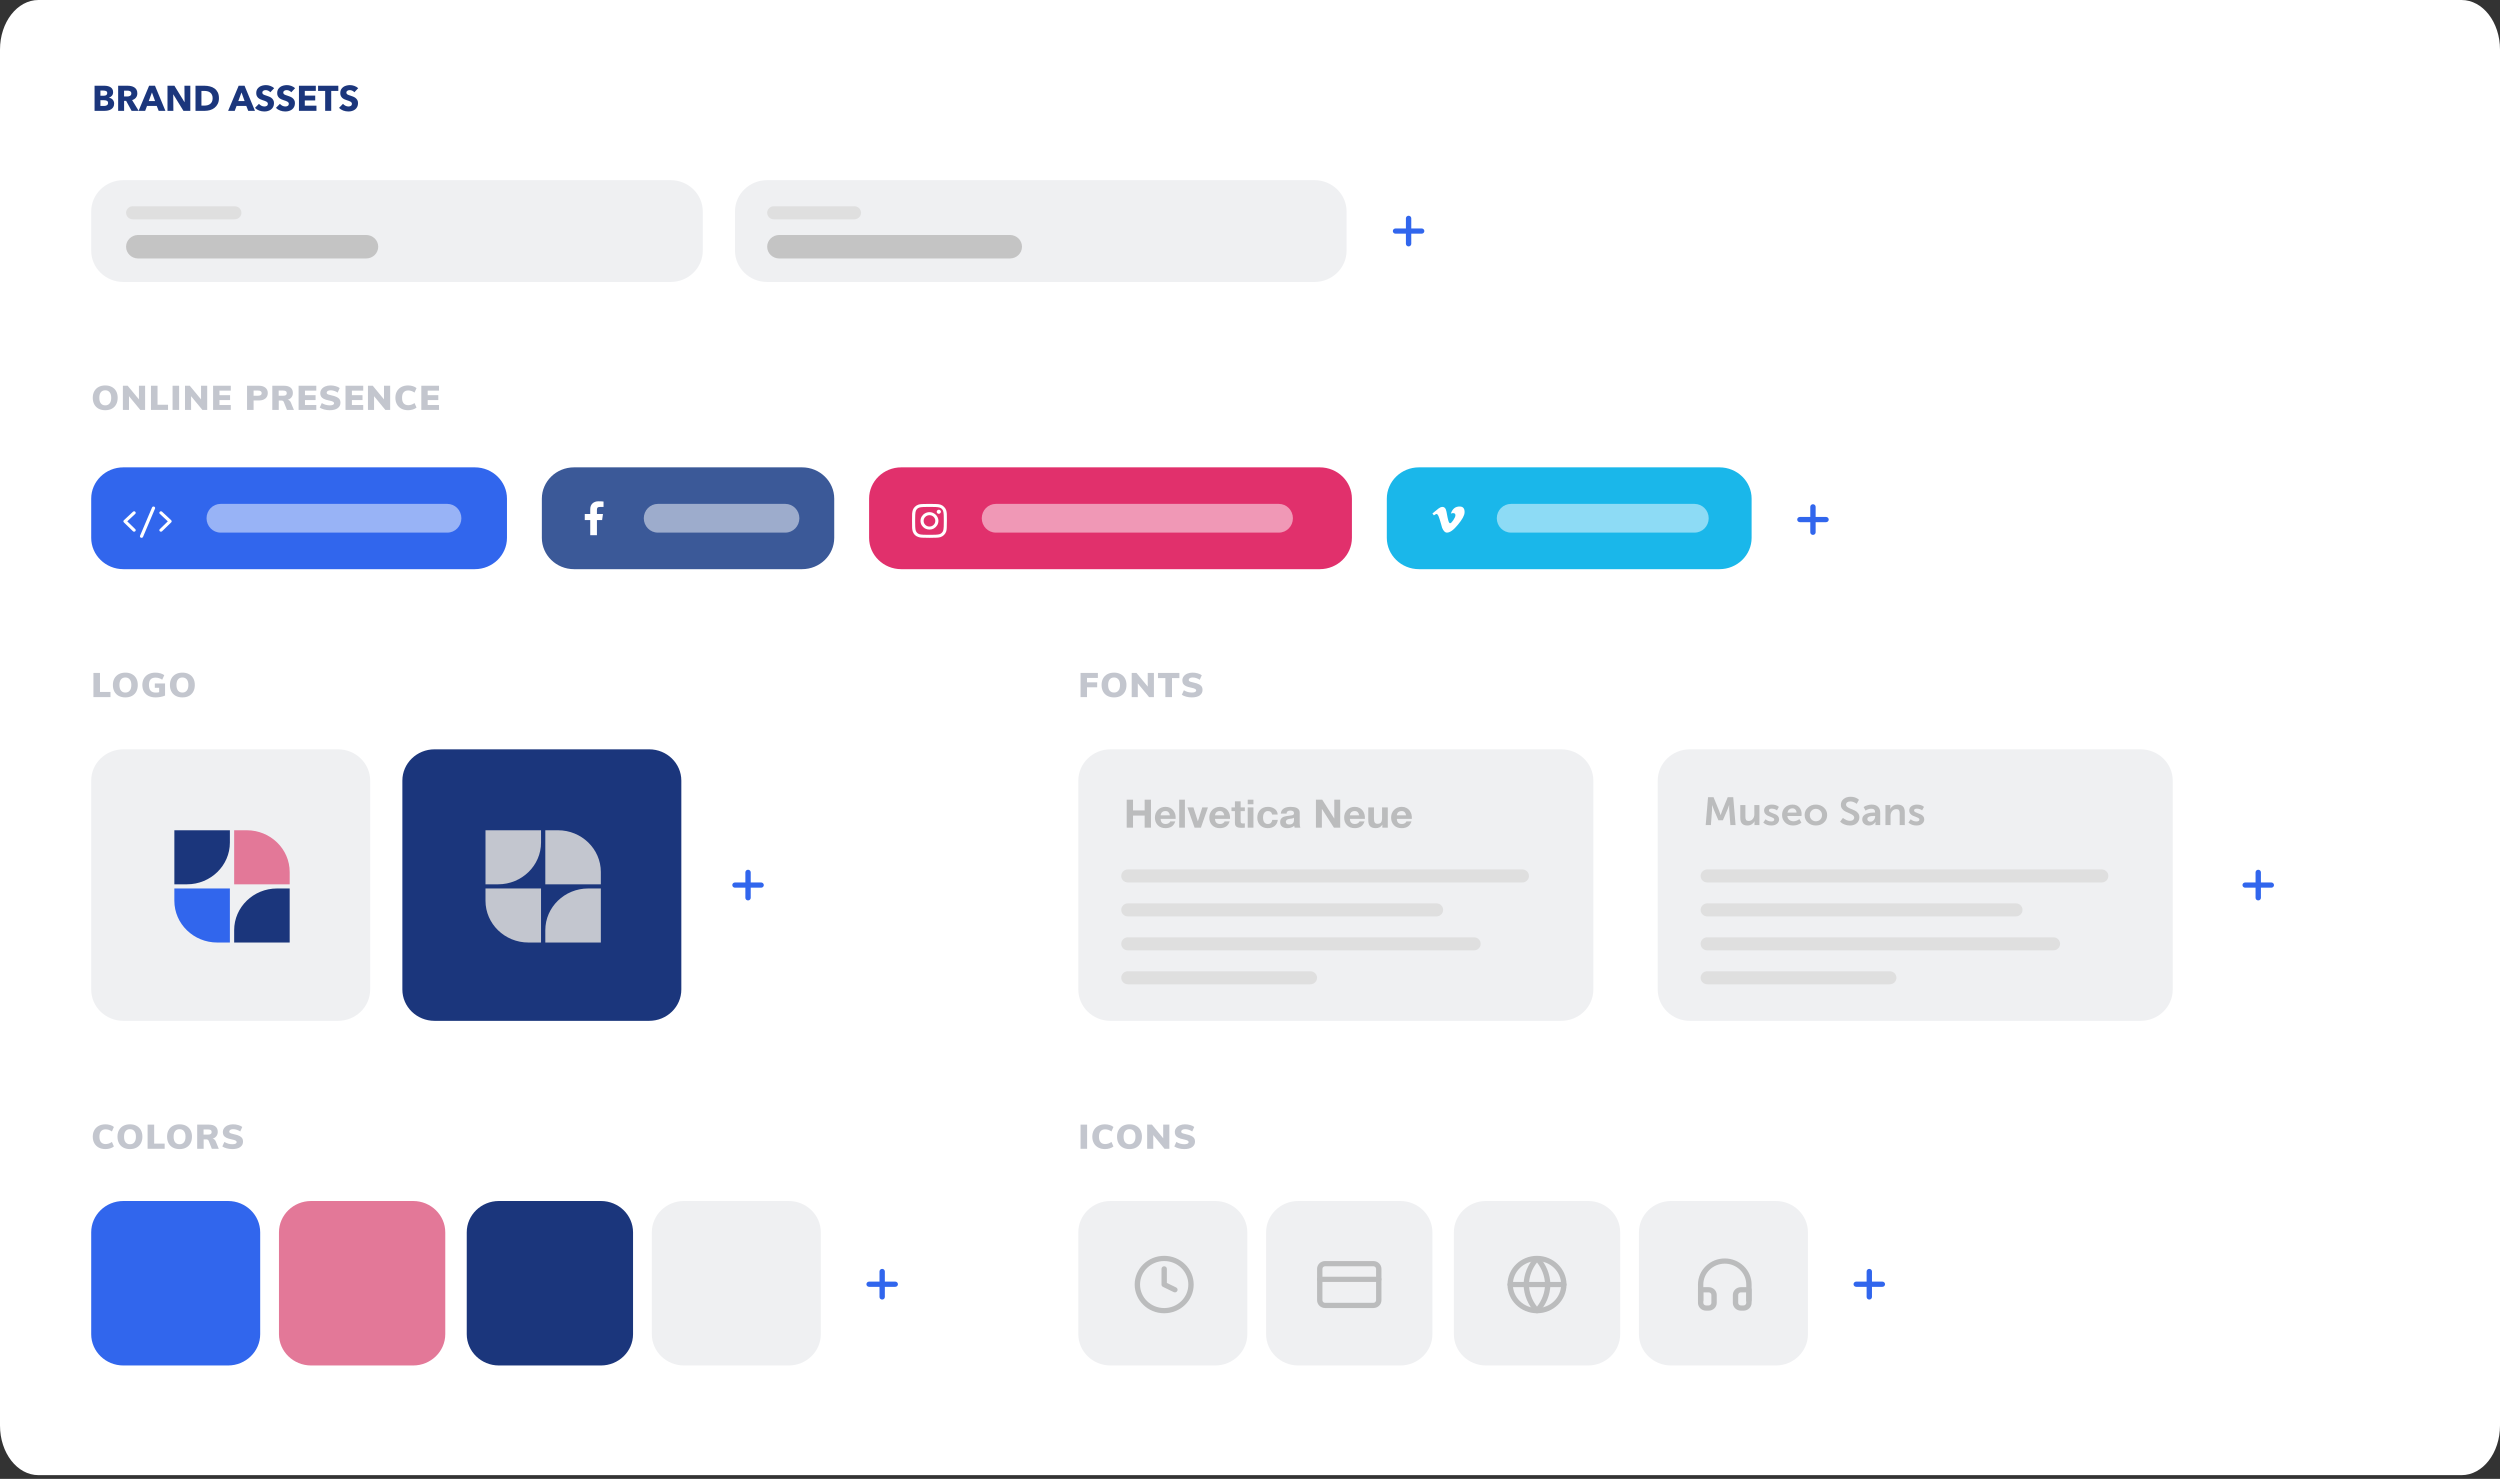 <svg width="639" height="378" viewBox="0 0 639 378" fill="none" xmlns="http://www.w3.org/2000/svg">
<rect x="0" y="0" width="639" height="378" fill="#333333" stroke="none"/>
<path d="M0 12.674C0 5.674 4.401 0 9.831 0H629.169C634.599 0 639 5.674 639 12.674V364.373C639 371.372 634.599 377.047 629.169 377.047H9.831C4.401 377.047 0 371.372 0 364.373V12.674Z" fill="white"/>
<path d="M23.311 54.054C23.311 49.632 26.994 46.046 31.538 46.046H171.405C175.949 46.046 179.632 49.632 179.632 54.054V64.064C179.632 68.487 175.949 72.073 171.405 72.073H31.538C26.994 72.073 23.311 68.487 23.311 64.064V54.054Z" fill="#EFF0F2"/>
<path d="M32.225 63.064C32.225 61.405 33.606 60.061 35.31 60.061H93.588C95.292 60.061 96.673 61.405 96.673 63.064C96.673 64.722 95.292 66.067 93.588 66.067H35.31C33.606 66.067 32.225 64.722 32.225 63.064Z" fill="#C4C4C4"/>
<path d="M32.225 54.388C32.225 53.467 32.992 52.72 33.939 52.72H59.992C60.939 52.72 61.706 53.467 61.706 54.388C61.706 55.309 60.939 56.056 59.992 56.056H33.939C32.992 56.056 32.225 55.309 32.225 54.388Z" fill="#DFDFDF"/>
<path d="M187.863 54.054C187.863 49.632 191.547 46.046 196.091 46.046H335.958C340.502 46.046 344.185 49.632 344.185 54.054V64.064C344.185 68.487 340.502 72.073 335.958 72.073H196.091C191.547 72.073 187.863 68.487 187.863 64.064V54.054Z" fill="#EFF0F2"/>
<path d="M196.088 54.388C196.088 53.467 196.855 52.72 197.802 52.72H218.371C219.317 52.72 220.085 53.467 220.085 54.388C220.085 55.309 219.317 56.056 218.371 56.056H197.802C196.855 56.056 196.088 55.309 196.088 54.388Z" fill="#DFDFDF"/>
<path d="M196.088 63.064C196.088 61.405 197.469 60.061 199.173 60.061H258.137C259.841 60.061 261.222 61.405 261.222 63.064C261.222 64.722 259.841 66.067 258.137 66.067H199.173C197.469 66.067 196.088 64.722 196.088 63.064Z" fill="#C4C4C4"/>
<path fill-rule="evenodd" clip-rule="evenodd" d="M356.007 59.063C356.007 58.694 356.314 58.396 356.692 58.396L359.35 58.396L359.35 55.809C359.35 55.44 359.657 55.142 360.036 55.142C360.414 55.142 360.721 55.44 360.721 55.809L360.721 58.396H363.379C363.757 58.396 364.064 58.694 364.064 59.063C364.064 59.432 363.757 59.73 363.379 59.73H360.721L360.721 62.317C360.721 62.686 360.414 62.984 360.036 62.984C359.657 62.984 359.35 62.686 359.35 62.317L359.35 59.73L356.692 59.73C356.314 59.73 356.007 59.432 356.007 59.063Z" fill="#3166ED"/>
<path d="M26.902 104.85C26.254 104.85 25.69 104.723 25.208 104.469C24.727 104.208 24.356 103.838 24.094 103.358C23.839 102.878 23.711 102.317 23.711 101.675C23.711 101.033 23.842 100.475 24.103 100.001C24.365 99.527 24.733 99.162 25.208 98.908C25.69 98.647 26.254 98.517 26.902 98.517C27.549 98.517 28.111 98.647 28.586 98.908C29.068 99.162 29.436 99.527 29.692 100.001C29.947 100.475 30.075 101.033 30.075 101.675C30.075 102.317 29.947 102.878 29.692 103.358C29.436 103.838 29.068 104.208 28.586 104.469C28.111 104.723 27.549 104.85 26.902 104.85ZM26.902 103.61C27.377 103.61 27.749 103.445 28.016 103.115C28.289 102.786 28.426 102.306 28.426 101.675C28.426 101.051 28.289 100.576 28.016 100.252C27.749 99.923 27.377 99.758 26.902 99.758C26.427 99.758 26.055 99.92 25.788 100.244C25.52 100.568 25.387 101.045 25.387 101.675C25.387 102.311 25.52 102.794 25.788 103.124C26.055 103.448 26.427 103.61 26.902 103.61Z" fill="#B4B8C2" fill-opacity="0.8"/>
<path d="M37.087 98.595V104.772H35.848L32.969 101.267V104.772H31.409V98.595H32.63L35.509 102.083V98.595H37.087Z" fill="#B4B8C2" fill-opacity="0.8"/>
<path d="M38.59 98.595H40.265V103.454H42.948V104.772H38.59V98.595Z" fill="#B4B8C2" fill-opacity="0.8"/>
<path d="M44.108 98.595H45.783V104.772H44.108V98.595Z" fill="#B4B8C2" fill-opacity="0.8"/>
<path d="M52.962 98.595V104.772H51.723L48.844 101.267V104.772H47.285V98.595H48.506L51.385 102.083V98.595H52.962Z" fill="#B4B8C2" fill-opacity="0.8"/>
<path d="M54.465 98.595H58.993V99.845H56.096V101.007H58.806V102.256H56.096V103.523H58.993V104.772H54.465V98.595Z" fill="#B4B8C2" fill-opacity="0.8"/>
<path d="M63.142 98.595H66.164C66.889 98.595 67.45 98.766 67.849 99.107C68.247 99.443 68.446 99.9 68.446 100.478C68.446 101.051 68.244 101.507 67.84 101.849C67.436 102.19 66.877 102.361 66.164 102.361H64.818V104.772H63.142V98.595ZM65.941 101.146C66.571 101.146 66.886 100.929 66.886 100.495C66.886 100.276 66.809 100.111 66.654 100.001C66.506 99.885 66.268 99.827 65.941 99.827H64.818V101.146H65.941Z" fill="#B4B8C2" fill-opacity="0.8"/>
<path d="M75.118 104.772H73.344L72.524 102.716C72.429 102.485 72.206 102.369 71.856 102.369H71.249V104.772H69.601V98.595H72.551C73.317 98.595 73.894 98.757 74.28 99.081C74.666 99.399 74.859 99.856 74.859 100.452C74.859 100.868 74.743 101.23 74.512 101.536C74.286 101.837 73.965 102.051 73.549 102.178C73.727 102.213 73.888 102.294 74.03 102.421C74.173 102.549 74.286 102.719 74.369 102.933L75.118 104.772ZM72.284 101.155C72.64 101.155 72.898 101.103 73.059 100.999C73.219 100.889 73.299 100.721 73.299 100.495C73.299 100.258 73.219 100.088 73.059 99.984C72.904 99.879 72.646 99.827 72.284 99.827H71.232V101.155H72.284Z" fill="#B4B8C2" fill-opacity="0.8"/>
<path d="M76.32 98.595H80.848V99.845H77.951V101.007H80.661V102.256H77.951V103.523H80.848V104.772H76.32V98.595Z" fill="#B4B8C2" fill-opacity="0.8"/>
<path d="M84.268 104.85C83.793 104.85 83.323 104.79 82.86 104.668C82.396 104.547 82.019 104.382 81.728 104.174L82.254 103.02C82.563 103.211 82.89 103.358 83.234 103.462C83.585 103.561 83.935 103.61 84.286 103.61C84.642 103.61 84.916 103.564 85.106 103.471C85.296 103.373 85.391 103.237 85.391 103.063C85.391 102.907 85.305 102.78 85.133 102.682C84.96 102.577 84.636 102.476 84.161 102.378C83.561 102.262 83.095 102.121 82.762 101.953C82.429 101.779 82.194 101.577 82.058 101.346C81.927 101.114 81.862 100.834 81.862 100.504C81.862 100.128 81.972 99.79 82.191 99.489C82.411 99.182 82.72 98.945 83.118 98.778C83.516 98.604 83.971 98.517 84.482 98.517C84.94 98.517 85.382 98.581 85.81 98.708C86.244 98.83 86.583 98.992 86.826 99.194L86.309 100.348C86.03 100.157 85.736 100.012 85.427 99.914C85.118 99.81 84.809 99.758 84.5 99.758C84.197 99.758 83.953 99.816 83.769 99.931C83.585 100.041 83.493 100.192 83.493 100.383C83.493 100.487 83.525 100.573 83.591 100.643C83.656 100.712 83.778 100.782 83.956 100.851C84.134 100.915 84.402 100.984 84.758 101.059C85.335 101.181 85.786 101.328 86.113 101.502C86.446 101.669 86.681 101.869 86.817 102.1C86.954 102.326 87.022 102.598 87.022 102.916C87.022 103.517 86.782 103.992 86.3 104.339C85.819 104.68 85.142 104.85 84.268 104.85Z" fill="#B4B8C2" fill-opacity="0.8"/>
<path d="M88.314 98.595H92.841V99.845H89.945V101.007H92.654V102.256H89.945V103.523H92.841V104.772H88.314V98.595Z" fill="#B4B8C2" fill-opacity="0.8"/>
<path d="M99.727 98.595V104.772H98.488L95.609 101.267V104.772H94.049V98.595H95.27L98.149 102.083V98.595H99.727Z" fill="#B4B8C2" fill-opacity="0.8"/>
<path d="M104.314 104.85C103.654 104.85 103.078 104.72 102.585 104.46C102.097 104.194 101.72 103.821 101.453 103.341C101.191 102.861 101.061 102.306 101.061 101.675C101.061 101.051 101.191 100.501 101.453 100.027C101.72 99.547 102.097 99.177 102.585 98.916C103.078 98.65 103.654 98.517 104.314 98.517C104.73 98.517 105.131 98.578 105.517 98.7C105.909 98.821 106.224 98.986 106.462 99.194L105.954 100.348C105.437 99.984 104.902 99.801 104.349 99.801C103.838 99.801 103.446 99.96 103.173 100.278C102.9 100.591 102.763 101.056 102.763 101.675C102.763 102.3 102.9 102.771 103.173 103.089C103.446 103.407 103.838 103.566 104.349 103.566C104.902 103.566 105.437 103.384 105.954 103.02L106.462 104.174C106.224 104.382 105.909 104.547 105.517 104.668C105.131 104.79 104.73 104.85 104.314 104.85Z" fill="#B4B8C2" fill-opacity="0.8"/>
<path d="M107.688 98.595H112.216V99.845H109.319V101.007H112.029V102.256H109.319V103.523H112.216V104.772H107.688V98.595Z" fill="#B4B8C2" fill-opacity="0.8"/>
<path fill-rule="evenodd" clip-rule="evenodd" d="M459.364 132.801C459.364 132.432 459.671 132.133 460.05 132.133L462.707 132.133L462.707 129.546C462.707 129.178 463.014 128.879 463.393 128.879C463.772 128.879 464.079 129.178 464.079 129.546L464.079 132.133H466.736C467.115 132.133 467.422 132.432 467.422 132.801C467.422 133.169 467.115 133.468 466.736 133.468H464.079L464.079 136.055C464.079 136.423 463.772 136.722 463.393 136.722C463.014 136.722 462.707 136.423 462.707 136.055L462.707 133.468L460.05 133.468C459.671 133.468 459.364 133.169 459.364 132.801Z" fill="#3166ED"/>
<path d="M138.496 127.462C138.496 123.039 142.18 119.454 146.724 119.454H205.001C209.545 119.454 213.229 123.039 213.229 127.462V137.472C213.229 141.895 209.545 145.48 205.001 145.48H146.724C142.18 145.48 138.496 141.895 138.496 137.472V127.462Z" fill="#3B5998"/>
<path d="M164.553 132.467C164.553 130.44 166.16 128.796 168.143 128.796H200.729C202.712 128.796 204.319 130.44 204.319 132.467C204.319 134.494 202.712 136.137 200.729 136.137H168.143C166.16 136.137 164.553 134.494 164.553 132.467Z" fill="white" fill-opacity="0.5"/>
<path d="M150.865 136.804V132.924H149.465V131.382H150.865V130.162C150.865 129.518 151.059 129.021 151.446 128.671C151.834 128.309 152.349 128.129 152.992 128.129C153.513 128.129 153.937 128.151 154.264 128.196V129.569H153.392C153.064 129.569 152.84 129.637 152.719 129.772C152.622 129.885 152.574 130.066 152.574 130.315V131.382H154.119L153.901 132.924H152.574V136.804H150.865Z" fill="white"/>
<path d="M354.469 127.462C354.469 123.039 358.152 119.454 362.696 119.454H439.486C444.03 119.454 447.713 123.039 447.713 127.462V137.472C447.713 141.895 444.03 145.48 439.486 145.48H362.696C358.152 145.48 354.469 141.895 354.469 137.472V127.462Z" fill="#1AB7EA"/>
<path d="M382.58 132.467C382.58 130.44 384.205 128.796 386.21 128.796H433.115C435.119 128.796 436.744 130.44 436.744 132.467C436.744 134.494 435.119 136.137 433.115 136.137H386.21C384.205 136.137 382.58 134.494 382.58 132.467Z" fill="white" fill-opacity="0.5"/>
<path d="M374.345 131.017C374.308 131.764 373.745 132.792 372.656 134.103C371.542 135.47 370.6 136.148 369.829 136.137C369.352 136.137 368.942 135.723 368.599 134.896L368.342 133.965C368.061 132.976 367.859 132.338 367.736 132.051C367.553 131.591 367.357 131.362 367.149 131.362C367.088 131.362 366.874 131.482 366.507 131.724L366.121 131.258L366.653 130.81C367.143 130.396 367.492 130.115 367.7 129.965C368.055 129.712 368.336 129.58 368.544 129.569C369.18 129.511 369.572 129.919 369.719 130.793C369.915 131.907 370.074 132.666 370.196 133.068C370.331 133.54 370.49 133.764 370.673 133.741C370.857 133.718 371.114 133.465 371.444 132.982C371.787 132.465 371.971 132.074 371.995 131.81C372.032 131.453 371.909 131.241 371.628 131.172C371.408 131.114 371.144 131.149 370.839 131.275C371.242 130.034 372.013 129.431 373.151 129.465C373.996 129.488 374.393 130.005 374.345 131.017Z" fill="white"/>
<path d="M222.139 127.462C222.139 123.039 225.822 119.454 230.366 119.454H337.323C341.867 119.454 345.551 123.039 345.551 127.462V137.472C345.551 141.895 341.867 145.48 337.323 145.48H230.366C225.822 145.48 222.139 141.895 222.139 137.472V127.462Z" fill="#E1306C"/>
<path d="M250.938 132.467C250.938 130.44 252.545 128.796 254.527 128.796H326.88C328.862 128.796 330.47 130.44 330.47 132.467C330.47 134.494 328.862 136.137 326.88 136.137H254.527C252.545 136.137 250.938 134.494 250.938 132.467Z" fill="white" fill-opacity="0.5"/>
<path d="M237.572 130.907C237.161 130.907 236.776 131.01 236.418 131.217C236.073 131.411 235.794 131.682 235.582 132.03C235.383 132.366 235.284 132.734 235.284 133.134C235.284 133.534 235.383 133.909 235.582 134.257C235.794 134.593 236.073 134.864 236.418 135.071C236.776 135.264 237.161 135.361 237.572 135.361C237.983 135.361 238.361 135.264 238.706 135.071C239.064 134.864 239.342 134.593 239.541 134.257C239.754 133.909 239.86 133.534 239.86 133.134C239.86 132.734 239.754 132.366 239.541 132.03C239.342 131.682 239.064 131.411 238.706 131.217C238.361 131.01 237.983 130.907 237.572 130.907ZM237.572 134.586C237.161 134.586 236.809 134.444 236.517 134.16C236.226 133.876 236.08 133.534 236.08 133.134C236.08 132.734 236.226 132.392 236.517 132.108C236.809 131.824 237.161 131.682 237.572 131.682C237.983 131.682 238.334 131.824 238.626 132.108C238.918 132.392 239.064 132.734 239.064 133.134C239.064 133.534 238.918 133.876 238.626 134.16C238.334 134.444 237.983 134.586 237.572 134.586ZM240.496 130.81C240.483 130.952 240.423 131.075 240.317 131.178C240.224 131.281 240.105 131.333 239.959 131.333C239.813 131.333 239.687 131.281 239.581 131.178C239.475 131.075 239.422 130.952 239.422 130.81C239.422 130.668 239.475 130.546 239.581 130.442C239.687 130.339 239.813 130.287 239.959 130.287C240.105 130.287 240.231 130.339 240.337 130.442C240.443 130.546 240.496 130.668 240.496 130.81ZM242.008 131.333C241.982 130.959 241.922 130.636 241.829 130.365C241.71 130.042 241.524 129.765 241.272 129.532C241.034 129.287 240.748 129.106 240.417 128.99C240.138 128.9 239.807 128.848 239.422 128.835C239.051 128.809 238.434 128.796 237.572 128.796C236.71 128.796 236.086 128.809 235.702 128.835C235.33 128.848 235.005 128.9 234.727 128.99C234.395 129.106 234.103 129.287 233.851 129.532C233.613 129.765 233.434 130.042 233.314 130.365C233.221 130.636 233.162 130.959 233.135 131.333C233.122 131.695 233.115 132.295 233.115 133.134C233.115 133.973 233.122 134.58 233.135 134.954C233.162 135.316 233.221 135.632 233.314 135.903C233.434 136.226 233.613 136.51 233.851 136.755C234.103 136.988 234.395 137.155 234.727 137.259C235.005 137.362 235.33 137.42 235.702 137.433C236.086 137.459 236.71 137.472 237.572 137.472C238.434 137.472 239.051 137.459 239.422 137.433C239.807 137.42 240.138 137.368 240.417 137.278C240.748 137.162 241.034 136.988 241.272 136.755C241.524 136.51 241.71 136.226 241.829 135.903C241.922 135.632 241.975 135.316 241.989 134.954C242.015 134.58 242.028 133.973 242.028 133.134C242.028 132.295 242.022 131.695 242.008 131.333ZM241.053 135.69C240.894 136.077 240.609 136.355 240.198 136.523C239.986 136.6 239.628 136.652 239.124 136.678C238.845 136.691 238.434 136.697 237.89 136.697H237.253C236.723 136.697 236.312 136.691 236.02 136.678C235.529 136.652 235.171 136.6 234.946 136.523C234.548 136.368 234.263 136.09 234.09 135.69C234.011 135.471 233.957 135.122 233.931 134.645C233.918 134.36 233.911 133.96 233.911 133.444V132.824C233.911 132.308 233.918 131.908 233.931 131.624C233.957 131.133 234.011 130.784 234.09 130.578C234.249 130.178 234.534 129.9 234.946 129.745C235.171 129.668 235.529 129.616 236.02 129.59C236.312 129.577 236.723 129.571 237.253 129.571H237.89C238.421 129.571 238.832 129.577 239.124 129.59C239.628 129.616 239.986 129.668 240.198 129.745C240.609 129.9 240.894 130.178 241.053 130.578C241.133 130.784 241.186 131.133 241.213 131.624C241.226 131.895 241.233 132.295 241.233 132.824V133.444C241.233 133.96 241.226 134.36 241.213 134.645C241.186 135.122 241.133 135.471 241.053 135.69Z" fill="white"/>
<path d="M23.311 127.462C23.311 123.039 26.994 119.454 31.538 119.454H121.355C125.898 119.454 129.582 123.039 129.582 127.462V137.472C129.582 141.895 125.898 145.48 121.355 145.48H31.538C26.994 145.48 23.311 141.895 23.311 137.472V127.462Z" fill="#3166ED"/>
<path fill-rule="evenodd" clip-rule="evenodd" d="M39.395 129.492C39.606 129.571 39.709 129.796 39.624 129.995L39.242 129.851L38.86 129.708C38.944 129.509 39.184 129.412 39.395 129.492ZM39.242 129.851C38.86 129.708 38.86 129.708 38.86 129.708L35.795 136.941C35.711 137.139 35.814 137.365 36.025 137.444C36.236 137.523 36.475 137.427 36.559 137.228L39.624 129.995C39.624 129.995 39.624 129.995 39.242 129.851ZM34.572 130.798C34.732 130.95 34.731 131.196 34.57 131.346L32.529 133.255L34.575 135.246C34.733 135.4 34.729 135.645 34.566 135.794C34.403 135.943 34.142 135.939 33.984 135.785L31.655 133.52C31.498 133.367 31.501 133.124 31.661 132.975L33.99 130.796C34.151 130.646 34.412 130.647 34.572 130.798ZM40.847 130.798C41.008 130.647 41.268 130.646 41.429 130.796L43.759 132.975C43.919 133.124 43.921 133.367 43.764 133.52L41.435 135.785C41.277 135.939 41.016 135.943 40.853 135.794C40.69 135.645 40.686 135.4 40.844 135.246L42.891 133.255L40.849 131.346C40.688 131.196 40.687 130.95 40.847 130.798Z" fill="white"/>
<path d="M52.793 132.467C52.793 130.44 54.399 128.796 56.381 128.796H114.339C116.321 128.796 117.927 130.44 117.927 132.467C117.927 134.494 116.321 136.137 114.339 136.137H56.381C54.399 136.137 52.793 134.494 52.793 132.467Z" fill="white" fill-opacity="0.5"/>
<path d="M276.188 172.002H280.617V173.278H277.836V174.406H280.439V175.672H277.836V178.179H276.188V172.002Z" fill="#B4B8C2" fill-opacity="0.8"/>
<path d="M284.753 178.257C284.106 178.257 283.541 178.13 283.06 177.876C282.578 177.615 282.207 177.245 281.946 176.765C281.69 176.285 281.562 175.724 281.562 175.082C281.562 174.44 281.693 173.882 281.955 173.408C282.216 172.934 282.584 172.569 283.06 172.315C283.541 172.055 284.106 171.924 284.753 171.924C285.401 171.924 285.962 172.055 286.438 172.315C286.919 172.569 287.288 172.934 287.543 173.408C287.799 173.882 287.926 174.44 287.926 175.082C287.926 175.724 287.799 176.285 287.543 176.765C287.288 177.245 286.919 177.615 286.438 177.876C285.962 178.13 285.401 178.257 284.753 178.257ZM284.753 177.017C285.229 177.017 285.6 176.852 285.867 176.522C286.141 176.193 286.277 175.713 286.277 175.082C286.277 174.458 286.141 173.983 285.867 173.659C285.6 173.33 285.229 173.165 284.753 173.165C284.278 173.165 283.907 173.327 283.639 173.651C283.372 173.975 283.238 174.452 283.238 175.082C283.238 175.718 283.372 176.201 283.639 176.531C283.907 176.855 284.278 177.017 284.753 177.017Z" fill="#B4B8C2" fill-opacity="0.8"/>
<path d="M294.938 172.002V178.179H293.699L290.82 174.675V178.179H289.26V172.002H290.482L293.361 175.49V172.002H294.938Z" fill="#B4B8C2" fill-opacity="0.8"/>
<path d="M297.867 173.321H295.978V172.002H301.45V173.321H299.561V178.179H297.867V173.321Z" fill="#B4B8C2" fill-opacity="0.8"/>
<path d="M304.616 178.257C304.14 178.257 303.671 178.197 303.207 178.075C302.744 177.954 302.367 177.789 302.075 177.581L302.601 176.427C302.91 176.618 303.237 176.765 303.582 176.869C303.932 176.968 304.283 177.017 304.633 177.017C304.99 177.017 305.263 176.971 305.453 176.878C305.644 176.78 305.739 176.644 305.739 176.47C305.739 176.314 305.653 176.187 305.48 176.089C305.308 175.984 304.984 175.883 304.509 175.785C303.909 175.669 303.442 175.528 303.109 175.36C302.777 175.186 302.542 174.984 302.405 174.753C302.274 174.521 302.209 174.241 302.209 173.911C302.209 173.535 302.319 173.197 302.539 172.896C302.759 172.59 303.068 172.352 303.466 172.185C303.864 172.011 304.319 171.924 304.83 171.924C305.287 171.924 305.73 171.988 306.158 172.115C306.591 172.237 306.93 172.399 307.174 172.601L306.657 173.755C306.377 173.564 306.083 173.419 305.774 173.321C305.465 173.217 305.156 173.165 304.847 173.165C304.544 173.165 304.301 173.223 304.117 173.338C303.932 173.448 303.84 173.599 303.84 173.79C303.84 173.894 303.873 173.98 303.938 174.05C304.004 174.119 304.125 174.189 304.304 174.258C304.482 174.322 304.749 174.391 305.106 174.466C305.682 174.588 306.134 174.735 306.461 174.909C306.793 175.076 307.028 175.276 307.165 175.507C307.301 175.733 307.37 176.005 307.37 176.323C307.37 176.924 307.129 177.399 306.648 177.746C306.167 178.087 305.489 178.257 304.616 178.257Z" fill="#B4B8C2" fill-opacity="0.8"/>
<path fill-rule="evenodd" clip-rule="evenodd" d="M573.177 226.228C573.177 225.859 573.484 225.561 573.862 225.561L576.52 225.561L576.52 222.974C576.52 222.605 576.827 222.307 577.205 222.307C577.584 222.307 577.891 222.605 577.891 222.974L577.891 225.561H580.549C580.927 225.561 581.234 225.859 581.234 226.228C581.234 226.597 580.927 226.895 580.549 226.895H577.891L577.891 229.482C577.891 229.851 577.584 230.149 577.205 230.149C576.827 230.149 576.52 229.851 576.52 229.482L576.52 226.895L573.862 226.895C573.484 226.895 573.177 226.597 573.177 226.228Z" fill="#3166ED"/>
<path d="M275.619 199.534C275.619 195.111 279.303 191.526 283.847 191.526H399.031C403.575 191.526 407.259 195.111 407.259 199.534V252.921C407.259 257.344 403.575 260.929 399.031 260.929H283.847C279.303 260.929 275.619 257.344 275.619 252.921V199.534Z" fill="#EFF0F2"/>
<path d="M286.588 223.892C286.588 222.971 287.355 222.224 288.302 222.224H389.088C390.035 222.224 390.802 222.971 390.802 223.892C390.802 224.814 390.035 225.56 389.088 225.56H288.302C287.355 225.56 286.588 224.814 286.588 223.892Z" fill="#DFDFDF"/>
<path d="M286.588 232.568C286.588 231.646 287.355 230.899 288.302 230.899H367.148C368.095 230.899 368.863 231.646 368.863 232.568C368.863 233.489 368.095 234.236 367.148 234.236H288.302C287.355 234.236 286.588 233.489 286.588 232.568Z" fill="#DFDFDF"/>
<path d="M286.588 241.243C286.588 240.322 287.355 239.575 288.302 239.575H376.747C377.694 239.575 378.461 240.322 378.461 241.243C378.461 242.164 377.694 242.911 376.747 242.911H288.302C287.355 242.911 286.588 242.164 286.588 241.243Z" fill="#DFDFDF"/>
<path d="M286.588 249.918C286.588 248.997 287.355 248.25 288.302 248.25H334.924C335.871 248.25 336.638 248.997 336.638 249.918C336.638 250.84 335.871 251.587 334.924 251.587H288.302C287.355 251.587 286.588 250.84 286.588 249.918Z" fill="#DFDFDF"/>
<path d="M287.986 204.399V211.546H289.601V208.463H292.573V211.546H294.188V204.399H292.573V207.142H289.601V204.399H287.986Z" fill="#888888" fill-opacity="0.5"/>
<path d="M299.034 208.403H296.658C296.665 208.303 296.686 208.189 296.72 208.063C296.761 207.936 296.826 207.816 296.915 207.702C297.011 207.589 297.135 207.495 297.286 207.422C297.443 207.342 297.639 207.302 297.872 207.302C298.228 207.302 298.492 207.395 298.664 207.582C298.842 207.769 298.965 208.043 299.034 208.403ZM296.658 209.304H300.494C300.522 208.904 300.487 208.52 300.391 208.153C300.295 207.786 300.138 207.459 299.918 207.172C299.706 206.885 299.432 206.658 299.096 206.491C298.76 206.318 298.365 206.231 297.913 206.231C297.508 206.231 297.138 206.301 296.802 206.441C296.473 206.581 296.189 206.775 295.949 207.022C295.709 207.262 295.523 207.549 295.393 207.882C295.263 208.216 295.198 208.577 295.198 208.964C295.198 209.364 295.26 209.731 295.383 210.065C295.513 210.398 295.695 210.685 295.928 210.926C296.161 211.166 296.446 211.353 296.782 211.486C297.118 211.613 297.495 211.676 297.913 211.676C298.516 211.676 299.03 211.543 299.456 211.276C299.881 211.009 300.196 210.565 300.402 209.945H299.116C299.068 210.105 298.938 210.258 298.725 210.405C298.513 210.545 298.259 210.615 297.964 210.615C297.553 210.615 297.238 210.512 297.018 210.305C296.799 210.098 296.679 209.764 296.658 209.304Z" fill="#888888" fill-opacity="0.5"/>
<path d="M301.402 204.399V211.546H302.862V204.399H301.402Z" fill="#888888" fill-opacity="0.5"/>
<path d="M306.953 211.546L308.753 206.371H307.303L306.182 209.905H306.161L305.04 206.371H303.508L305.328 211.546H306.953Z" fill="#888888" fill-opacity="0.5"/>
<path d="M312.934 208.403H310.558C310.565 208.303 310.586 208.189 310.62 208.063C310.661 207.936 310.726 207.816 310.815 207.702C310.911 207.589 311.035 207.495 311.185 207.422C311.343 207.342 311.539 207.302 311.772 207.302C312.128 207.302 312.392 207.395 312.564 207.582C312.742 207.769 312.865 208.043 312.934 208.403ZM310.558 209.304H314.394C314.422 208.904 314.387 208.52 314.291 208.153C314.195 207.786 314.038 207.459 313.818 207.172C313.606 206.885 313.331 206.658 312.996 206.491C312.66 206.318 312.265 206.231 311.813 206.231C311.408 206.231 311.038 206.301 310.702 206.441C310.373 206.581 310.088 206.775 309.848 207.022C309.609 207.262 309.423 207.549 309.293 207.882C309.163 208.216 309.098 208.577 309.098 208.964C309.098 209.364 309.159 209.731 309.283 210.065C309.413 210.398 309.595 210.685 309.828 210.926C310.061 211.166 310.346 211.353 310.682 211.486C311.017 211.613 311.395 211.676 311.813 211.676C312.416 211.676 312.93 211.543 313.355 211.276C313.781 211.009 314.096 210.565 314.302 209.945H313.016C312.968 210.105 312.838 210.258 312.625 210.405C312.413 210.545 312.159 210.615 311.864 210.615C311.453 210.615 311.137 210.512 310.918 210.305C310.699 210.098 310.579 209.764 310.558 209.304Z" fill="#888888" fill-opacity="0.5"/>
<path d="M317.111 206.371V204.819H315.651V206.371H314.767V207.322H315.651V210.375C315.651 210.635 315.696 210.845 315.785 211.006C315.874 211.166 315.994 211.289 316.145 211.376C316.302 211.463 316.481 211.519 316.68 211.546C316.885 211.58 317.101 211.596 317.327 211.596C317.471 211.596 317.619 211.593 317.77 211.586C317.921 211.58 318.058 211.566 318.181 211.546V210.445C318.112 210.458 318.041 210.468 317.965 210.475C317.89 210.482 317.811 210.485 317.729 210.485C317.482 210.485 317.317 210.445 317.235 210.365C317.153 210.285 317.111 210.125 317.111 209.885V207.322H318.181V206.371H317.111Z" fill="#888888" fill-opacity="0.5"/>
<path d="M320.377 205.57V204.399H318.917V205.57H320.377ZM318.917 206.371V211.546H320.377V206.371H318.917Z" fill="#888888" fill-opacity="0.5"/>
<path d="M325.147 208.193H326.577C326.556 207.859 326.474 207.572 326.33 207.332C326.186 207.085 325.998 206.881 325.764 206.721C325.538 206.554 325.278 206.431 324.983 206.351C324.695 206.271 324.393 206.231 324.078 206.231C323.646 206.231 323.262 206.301 322.926 206.441C322.59 206.581 322.306 206.778 322.072 207.032C321.839 207.279 321.661 207.576 321.538 207.923C321.421 208.263 321.363 208.633 321.363 209.034C321.363 209.421 321.428 209.778 321.558 210.105C321.688 210.425 321.87 210.702 322.103 210.936C322.336 211.169 322.617 211.353 322.947 211.486C323.283 211.613 323.649 211.676 324.047 211.676C324.753 211.676 325.333 211.496 325.785 211.136C326.238 210.775 326.512 210.252 326.608 209.564H325.199C325.151 209.885 325.031 210.141 324.839 210.335C324.654 210.522 324.386 210.615 324.037 210.615C323.81 210.615 323.618 210.565 323.461 210.465C323.303 210.365 323.176 210.238 323.08 210.085C322.991 209.925 322.926 209.748 322.885 209.554C322.844 209.361 322.823 209.17 322.823 208.984C322.823 208.79 322.844 208.597 322.885 208.403C322.926 208.203 322.995 208.023 323.091 207.862C323.193 207.696 323.324 207.562 323.481 207.462C323.639 207.355 323.834 207.302 324.068 207.302C324.691 207.302 325.051 207.599 325.147 208.193Z" fill="#888888" fill-opacity="0.5"/>
<path d="M327.371 207.963C327.392 207.629 327.477 207.352 327.628 207.132C327.779 206.912 327.971 206.735 328.204 206.601C328.437 206.468 328.698 206.374 328.986 206.321C329.281 206.261 329.575 206.231 329.87 206.231C330.138 206.231 330.408 206.251 330.683 206.291C330.957 206.324 331.207 206.394 331.433 206.501C331.66 206.608 331.845 206.758 331.989 206.952C332.133 207.138 332.205 207.389 332.205 207.702V210.395C332.205 210.629 332.218 210.852 332.246 211.066C332.273 211.279 332.321 211.439 332.39 211.546H330.909C330.881 211.466 330.857 211.386 330.837 211.306C330.823 211.219 330.813 211.132 330.806 211.046C330.573 211.279 330.299 211.443 329.983 211.536C329.668 211.63 329.346 211.676 329.017 211.676C328.763 211.676 328.526 211.646 328.307 211.586C328.088 211.526 327.896 211.433 327.731 211.306C327.566 211.179 327.436 211.019 327.34 210.825C327.251 210.632 327.207 210.402 327.207 210.135C327.207 209.841 327.258 209.601 327.361 209.414C327.47 209.221 327.608 209.067 327.772 208.954C327.944 208.84 328.136 208.757 328.348 208.703C328.567 208.643 328.787 208.597 329.006 208.563C329.226 208.53 329.442 208.503 329.654 208.483C329.867 208.463 330.055 208.433 330.22 208.393C330.384 208.353 330.515 208.296 330.611 208.223C330.707 208.143 330.751 208.029 330.744 207.882C330.744 207.729 330.717 207.609 330.662 207.522C330.614 207.429 330.546 207.359 330.456 207.312C330.374 207.259 330.275 207.225 330.158 207.212C330.048 207.192 329.928 207.182 329.798 207.182C329.51 207.182 329.284 207.242 329.119 207.362C328.955 207.482 328.859 207.682 328.831 207.963H327.371ZM330.744 209.014C330.683 209.067 330.604 209.11 330.508 209.144C330.419 209.17 330.319 209.194 330.21 209.214C330.107 209.234 329.997 209.251 329.88 209.264C329.764 209.277 329.647 209.294 329.531 209.314C329.421 209.334 329.311 209.361 329.202 209.394C329.099 209.427 329.006 209.474 328.924 209.534C328.849 209.588 328.787 209.658 328.739 209.744C328.691 209.831 328.667 209.941 328.667 210.075C328.667 210.201 328.691 210.308 328.739 210.395C328.787 210.482 328.852 210.552 328.934 210.605C329.017 210.652 329.113 210.685 329.222 210.705C329.332 210.725 329.445 210.735 329.562 210.735C329.85 210.735 330.072 210.689 330.23 210.595C330.388 210.502 330.504 210.392 330.58 210.265C330.655 210.131 330.7 209.998 330.713 209.864C330.734 209.731 330.744 209.624 330.744 209.544V209.014Z" fill="#888888" fill-opacity="0.5"/>
<path d="M336.355 204.399V211.546H337.867V206.761H337.887L340.942 211.546H342.556V204.399H341.044V209.194H341.024L337.959 204.399H336.355Z" fill="#888888" fill-opacity="0.5"/>
<path d="M347.402 208.403H345.027C345.034 208.303 345.054 208.189 345.088 208.063C345.13 207.936 345.195 207.816 345.284 207.702C345.38 207.589 345.503 207.495 345.654 207.422C345.812 207.342 346.007 207.302 346.24 207.302C346.597 207.302 346.861 207.395 347.032 207.582C347.21 207.769 347.334 208.043 347.402 208.403ZM345.027 209.304H348.863C348.89 208.904 348.856 208.52 348.76 208.153C348.664 207.786 348.506 207.459 348.287 207.172C348.074 206.885 347.8 206.658 347.464 206.491C347.128 206.318 346.734 206.231 346.281 206.231C345.877 206.231 345.507 206.301 345.171 206.441C344.842 206.581 344.557 206.775 344.317 207.022C344.077 207.262 343.892 207.549 343.762 207.882C343.631 208.216 343.566 208.577 343.566 208.964C343.566 209.364 343.628 209.731 343.751 210.065C343.882 210.398 344.063 210.685 344.297 210.926C344.53 211.166 344.814 211.353 345.15 211.486C345.486 211.613 345.863 211.676 346.281 211.676C346.885 211.676 347.399 211.543 347.824 211.276C348.249 211.009 348.565 210.565 348.77 209.945H347.485C347.437 210.105 347.306 210.258 347.094 210.405C346.881 210.545 346.628 210.615 346.333 210.615C345.921 210.615 345.606 210.512 345.387 210.305C345.167 210.098 345.047 209.764 345.027 209.304Z" fill="#888888" fill-opacity="0.5"/>
<path d="M354.717 211.546V206.371H353.256V209.084C353.256 209.611 353.167 209.991 352.989 210.225C352.811 210.452 352.523 210.565 352.125 210.565C351.775 210.565 351.532 210.462 351.395 210.255C351.258 210.041 351.189 209.721 351.189 209.294V206.371H349.729V209.554C349.729 209.875 349.756 210.168 349.811 210.435C349.873 210.695 349.976 210.919 350.12 211.106C350.264 211.286 350.459 211.426 350.706 211.526C350.96 211.626 351.282 211.676 351.673 211.676C351.981 211.676 352.283 211.61 352.578 211.476C352.872 211.343 353.112 211.126 353.298 210.825H353.328V211.546H354.717Z" fill="#888888" fill-opacity="0.5"/>
<path d="M359.404 208.403H357.028C357.035 208.303 357.056 208.189 357.09 208.063C357.131 207.936 357.196 207.816 357.286 207.702C357.382 207.589 357.505 207.495 357.656 207.422C357.813 207.342 358.009 207.302 358.242 207.302C358.599 207.302 358.862 207.395 359.034 207.582C359.212 207.769 359.336 208.043 359.404 208.403ZM357.028 209.304H360.865C360.892 208.904 360.858 208.52 360.762 208.153C360.666 207.786 360.508 207.459 360.289 207.172C360.076 206.885 359.802 206.658 359.466 206.491C359.13 206.318 358.736 206.231 358.283 206.231C357.879 206.231 357.508 206.301 357.172 206.441C356.843 206.581 356.559 206.775 356.319 207.022C356.079 207.262 355.894 207.549 355.763 207.882C355.633 208.216 355.568 208.577 355.568 208.964C355.568 209.364 355.63 209.731 355.753 210.065C355.883 210.398 356.065 210.685 356.298 210.926C356.531 211.166 356.816 211.353 357.152 211.486C357.488 211.613 357.865 211.676 358.283 211.676C358.886 211.676 359.401 211.543 359.826 211.276C360.251 211.009 360.566 210.565 360.772 209.945H359.486C359.438 210.105 359.308 210.258 359.096 210.405C358.883 210.545 358.629 210.615 358.335 210.615C357.923 210.615 357.608 210.512 357.388 210.305C357.169 210.098 357.049 209.764 357.028 209.304Z" fill="#888888" fill-opacity="0.5"/>
<path d="M423.713 199.534C423.713 195.111 427.396 191.526 431.94 191.526H547.125C551.669 191.526 555.352 195.111 555.352 199.534V252.921C555.352 257.344 551.669 260.929 547.125 260.929H431.94C427.396 260.929 423.713 257.344 423.713 252.921V199.534Z" fill="#EFF0F2"/>
<path d="M434.68 223.892C434.68 222.971 435.447 222.224 436.394 222.224H537.18C538.127 222.224 538.894 222.971 538.894 223.892C538.894 224.814 538.127 225.56 537.18 225.56H436.394C435.447 225.56 434.68 224.814 434.68 223.892Z" fill="#DFDFDF"/>
<path d="M434.68 232.568C434.68 231.646 435.447 230.899 436.394 230.899H515.24C516.187 230.899 516.954 231.646 516.954 232.568C516.954 233.489 516.187 234.236 515.24 234.236H436.394C435.447 234.236 434.68 233.489 434.68 232.568Z" fill="#DFDFDF"/>
<path d="M434.68 241.243C434.68 240.322 435.447 239.575 436.394 239.575H524.839C525.786 239.575 526.553 240.322 526.553 241.243C526.553 242.164 525.786 242.911 524.839 242.911H436.394C435.447 242.911 434.68 242.164 434.68 241.243Z" fill="#DFDFDF"/>
<path d="M434.68 249.918C434.68 248.997 435.447 248.25 436.394 248.25H483.016C483.963 248.25 484.73 248.997 484.73 249.918C484.73 250.84 483.963 251.587 483.016 251.587H436.394C435.447 251.587 434.68 250.84 434.68 249.918Z" fill="#DFDFDF"/>
<path d="M435.979 210.879L436.575 203.772H437.984L439.424 207.285L439.784 208.326H439.804C439.935 207.913 440.055 207.565 440.164 207.285L441.604 203.772H443.013L443.609 210.879H442.283L441.985 206.905C441.971 206.765 441.964 206.605 441.964 206.424C441.964 206.237 441.967 206.087 441.974 205.974V205.804H441.954C441.796 206.264 441.662 206.631 441.553 206.905L440.37 209.658H439.218L438.035 206.905L437.634 205.794H437.614C437.634 206.221 437.631 206.591 437.603 206.905L437.305 210.879H435.979Z" fill="#888888" fill-opacity="0.5"/>
<path d="M444.818 209.057V205.774H446.124V208.797C446.124 209.137 446.182 209.397 446.299 209.578C446.422 209.751 446.634 209.838 446.936 209.838C447.389 209.838 447.745 209.671 448.006 209.337C448.273 209.004 448.407 208.597 448.407 208.116V205.774H449.703V210.879H448.448V210.278L448.479 209.928H448.458C448.321 210.215 448.088 210.465 447.759 210.679C447.43 210.892 447.056 210.999 446.638 210.999C445.424 210.999 444.818 210.352 444.818 209.057Z" fill="#888888" fill-opacity="0.5"/>
<path d="M450.694 210.248L451.28 209.407C451.699 209.781 452.196 209.968 452.772 209.968C453.005 209.968 453.183 209.925 453.306 209.838C453.437 209.744 453.502 209.618 453.502 209.457C453.502 209.311 453.413 209.184 453.235 209.077C453.056 208.97 452.84 208.873 452.587 208.787C452.333 208.7 452.076 208.6 451.815 208.486C451.562 208.366 451.346 208.196 451.167 207.976C450.989 207.756 450.9 207.492 450.9 207.185C450.9 206.705 451.089 206.331 451.466 206.064C451.85 205.79 452.329 205.654 452.905 205.654C453.632 205.654 454.222 205.847 454.674 206.234L454.191 207.125C454.04 206.998 453.838 206.895 453.584 206.815C453.337 206.728 453.097 206.685 452.864 206.685C452.377 206.685 452.134 206.848 452.134 207.175C452.134 207.322 452.223 207.449 452.401 207.555C452.58 207.662 452.796 207.759 453.049 207.846C453.31 207.933 453.567 208.033 453.821 208.146C454.074 208.253 454.29 208.416 454.469 208.637C454.647 208.857 454.736 209.12 454.736 209.427C454.736 209.881 454.554 210.258 454.191 210.559C453.828 210.852 453.348 210.999 452.751 210.999C451.915 210.999 451.229 210.749 450.694 210.248Z" fill="#888888" fill-opacity="0.5"/>
<path d="M455.497 208.326C455.497 207.539 455.744 206.898 456.238 206.404C456.738 205.904 457.383 205.654 458.171 205.654C458.898 205.654 459.467 205.884 459.879 206.344C460.29 206.798 460.496 207.375 460.496 208.076C460.496 208.189 460.482 208.353 460.454 208.567H456.845C456.886 208.994 457.054 209.327 457.349 209.568C457.643 209.801 458 209.918 458.418 209.918C458.939 209.918 459.44 209.731 459.92 209.357L460.434 210.268C460.173 210.495 459.851 210.675 459.467 210.809C459.09 210.936 458.71 210.999 458.326 210.999C457.482 210.999 456.8 210.742 456.279 210.228C455.758 209.708 455.497 209.074 455.497 208.326ZM456.875 207.696H459.189C459.183 207.362 459.08 207.098 458.881 206.905C458.689 206.711 458.442 206.615 458.14 206.615C457.811 206.615 457.534 206.715 457.307 206.915C457.081 207.108 456.937 207.369 456.875 207.696Z" fill="#888888" fill-opacity="0.5"/>
<path d="M462.095 210.248C461.54 209.741 461.262 209.1 461.262 208.326C461.262 207.552 461.54 206.915 462.095 206.414C462.651 205.907 463.329 205.654 464.132 205.654C464.941 205.654 465.623 205.907 466.178 206.414C466.74 206.915 467.021 207.552 467.021 208.326C467.021 209.1 466.744 209.741 466.188 210.248C465.633 210.749 464.951 210.999 464.142 210.999C463.333 210.999 462.651 210.749 462.095 210.248ZM462.589 208.326C462.589 208.793 462.736 209.177 463.031 209.477C463.333 209.771 463.703 209.918 464.142 209.918C464.581 209.918 464.951 209.771 465.253 209.477C465.554 209.177 465.705 208.793 465.705 208.326C465.705 207.866 465.551 207.485 465.242 207.185C464.941 206.885 464.574 206.735 464.142 206.735C463.71 206.735 463.343 206.885 463.041 207.185C462.74 207.485 462.589 207.866 462.589 208.326Z" fill="#888888" fill-opacity="0.5"/>
<path d="M470.331 210.028L471.051 209.057C471.291 209.264 471.572 209.441 471.894 209.588C472.223 209.734 472.545 209.808 472.861 209.808C473.19 209.808 473.45 209.734 473.642 209.588C473.834 209.434 473.93 209.237 473.93 208.997C473.93 208.75 473.814 208.536 473.581 208.356C473.348 208.176 473.063 208.019 472.727 207.886C472.398 207.752 472.065 207.606 471.73 207.445C471.394 207.285 471.109 207.058 470.876 206.765C470.643 206.471 470.526 206.121 470.526 205.714C470.526 205.1 470.759 204.603 471.226 204.222C471.699 203.842 472.295 203.652 473.015 203.652C473.872 203.652 474.585 203.905 475.154 204.412L474.568 205.463C474.362 205.283 474.112 205.136 473.817 205.023C473.529 204.903 473.245 204.843 472.964 204.843C472.628 204.843 472.357 204.916 472.151 205.063C471.952 205.21 471.853 205.407 471.853 205.654C471.853 205.894 471.969 206.101 472.203 206.274C472.436 206.448 472.717 206.598 473.046 206.725C473.382 206.851 473.718 206.995 474.054 207.155C474.39 207.309 474.674 207.532 474.907 207.826C475.14 208.119 475.257 208.476 475.257 208.897C475.257 209.497 475.041 209.998 474.609 210.398C474.177 210.799 473.584 210.999 472.83 210.999C472.364 210.999 471.911 210.916 471.472 210.749C471.034 210.582 470.653 210.342 470.331 210.028Z" fill="#888888" fill-opacity="0.5"/>
<path d="M475.994 209.467C475.994 209.107 476.093 208.8 476.292 208.546C476.498 208.293 476.765 208.109 477.094 207.996C477.43 207.876 477.752 207.792 478.061 207.746C478.376 207.699 478.705 207.676 479.048 207.676H479.275V207.606C479.275 207.005 478.945 206.705 478.287 206.705C477.807 206.705 477.32 206.868 476.827 207.195L476.343 206.284C476.57 206.111 476.875 205.964 477.259 205.844C477.643 205.717 478.023 205.654 478.4 205.654C479.086 205.654 479.621 205.834 480.005 206.194C480.389 206.548 480.581 207.045 480.581 207.686V210.879H479.367V210.448L479.398 210.078H479.377C479.213 210.352 478.983 210.575 478.688 210.749C478.393 210.916 478.071 210.999 477.722 210.999C477.235 210.999 476.823 210.859 476.487 210.579C476.158 210.292 475.994 209.921 475.994 209.467ZM477.29 209.357C477.29 209.537 477.358 209.694 477.495 209.828C477.639 209.961 477.835 210.028 478.082 210.028C478.431 210.028 478.719 209.888 478.945 209.608C479.172 209.327 479.285 209.02 479.285 208.687V208.546H479.059C477.879 208.546 477.29 208.817 477.29 209.357Z" fill="#888888" fill-opacity="0.5"/>
<path d="M481.919 210.879V205.774H483.173V206.374L483.153 206.735H483.173C483.311 206.461 483.537 206.214 483.852 205.994C484.168 205.767 484.562 205.654 485.035 205.654C486.255 205.654 486.865 206.301 486.865 207.596V210.879H485.559V207.856C485.559 207.515 485.498 207.259 485.374 207.085C485.258 206.905 485.045 206.815 484.737 206.815C484.284 206.815 483.917 206.975 483.636 207.295C483.362 207.616 483.225 208.013 483.225 208.486V210.879H481.919Z" fill="#888888" fill-opacity="0.5"/>
<path d="M487.794 210.248L488.38 209.407C488.799 209.781 489.296 209.968 489.872 209.968C490.105 209.968 490.283 209.925 490.406 209.838C490.537 209.744 490.602 209.618 490.602 209.457C490.602 209.311 490.513 209.184 490.334 209.077C490.156 208.97 489.94 208.873 489.687 208.787C489.433 208.7 489.176 208.6 488.915 208.486C488.662 208.366 488.446 208.196 488.267 207.976C488.089 207.756 488 207.492 488 207.185C488 206.705 488.188 206.331 488.566 206.064C488.949 205.79 489.429 205.654 490.005 205.654C490.732 205.654 491.322 205.847 491.774 206.234L491.291 207.125C491.14 206.998 490.938 206.895 490.684 206.815C490.437 206.728 490.197 206.685 489.964 206.685C489.477 206.685 489.234 206.848 489.234 207.175C489.234 207.322 489.323 207.449 489.501 207.555C489.68 207.662 489.896 207.759 490.149 207.846C490.41 207.933 490.667 208.033 490.921 208.146C491.174 208.253 491.39 208.416 491.569 208.637C491.747 208.857 491.836 209.12 491.836 209.427C491.836 209.881 491.654 210.258 491.291 210.559C490.927 210.852 490.448 210.999 489.851 210.999C489.015 210.999 488.329 210.749 487.794 210.248Z" fill="#888888" fill-opacity="0.5"/>
<path fill-rule="evenodd" clip-rule="evenodd" d="M221.454 328.248C221.454 327.879 221.761 327.581 222.14 327.581L224.797 327.581L224.797 324.994C224.797 324.625 225.104 324.326 225.483 324.326C225.861 324.326 226.168 324.625 226.168 324.994L226.168 327.581H228.826C229.205 327.581 229.512 327.879 229.512 328.248C229.512 328.616 229.205 328.915 228.826 328.915H226.168L226.168 331.502C226.168 331.871 225.861 332.169 225.483 332.169C225.104 332.169 224.797 331.871 224.797 331.502L224.797 328.915L222.14 328.915C221.761 328.915 221.454 328.616 221.454 328.248Z" fill="#3166ED"/>
<path d="M26.964 293.707C26.305 293.707 25.728 293.577 25.235 293.317C24.748 293.051 24.37 292.678 24.103 292.198C23.842 291.717 23.711 291.162 23.711 290.532C23.711 289.907 23.842 289.358 24.103 288.884C24.37 288.403 24.748 288.033 25.235 287.773C25.728 287.507 26.305 287.374 26.964 287.374C27.38 287.374 27.781 287.435 28.168 287.556C28.56 287.678 28.875 287.842 29.112 288.051L28.604 289.205C28.087 288.84 27.552 288.658 27 288.658C26.489 288.658 26.097 288.817 25.823 289.135C25.55 289.447 25.413 289.913 25.413 290.532C25.413 291.156 25.55 291.628 25.823 291.946C26.097 292.264 26.489 292.423 27 292.423C27.552 292.423 28.087 292.241 28.604 291.877L29.112 293.03C28.875 293.239 28.56 293.403 28.168 293.525C27.781 293.646 27.38 293.707 26.964 293.707Z" fill="#B4B8C2" fill-opacity="0.8"/>
<path d="M33.221 293.707C32.573 293.707 32.008 293.58 31.527 293.325C31.046 293.065 30.674 292.695 30.413 292.215C30.158 291.735 30.03 291.174 30.03 290.532C30.03 289.89 30.161 289.332 30.422 288.857C30.683 288.383 31.052 288.019 31.527 287.764C32.008 287.504 32.573 287.374 33.221 287.374C33.868 287.374 34.43 287.504 34.905 287.764C35.387 288.019 35.755 288.383 36.011 288.857C36.266 289.332 36.394 289.89 36.394 290.532C36.394 291.174 36.266 291.735 36.011 292.215C35.755 292.695 35.387 293.065 34.905 293.325C34.43 293.58 33.868 293.707 33.221 293.707ZM33.221 292.466C33.696 292.466 34.068 292.302 34.335 291.972C34.608 291.642 34.745 291.162 34.745 290.532C34.745 289.907 34.608 289.433 34.335 289.109C34.068 288.779 33.696 288.615 33.221 288.615C32.745 288.615 32.374 288.777 32.107 289.1C31.839 289.424 31.706 289.901 31.706 290.532C31.706 291.168 31.839 291.651 32.107 291.981C32.374 292.305 32.745 292.466 33.221 292.466Z" fill="#B4B8C2" fill-opacity="0.8"/>
<path d="M37.728 287.452H39.404V292.31H42.087V293.629H37.728V287.452Z" fill="#B4B8C2" fill-opacity="0.8"/>
<path d="M45.893 293.707C45.246 293.707 44.681 293.58 44.2 293.325C43.718 293.065 43.347 292.695 43.086 292.215C42.83 291.735 42.702 291.174 42.702 290.532C42.702 289.89 42.833 289.332 43.095 288.857C43.356 288.383 43.724 288.019 44.2 287.764C44.681 287.504 45.246 287.374 45.893 287.374C46.541 287.374 47.102 287.504 47.578 287.764C48.059 288.019 48.428 288.383 48.683 288.857C48.939 289.332 49.066 289.89 49.066 290.532C49.066 291.174 48.939 291.735 48.683 292.215C48.428 292.695 48.059 293.065 47.578 293.325C47.102 293.58 46.541 293.707 45.893 293.707ZM45.893 292.466C46.369 292.466 46.74 292.302 47.008 291.972C47.281 291.642 47.417 291.162 47.417 290.532C47.417 289.907 47.281 289.433 47.008 289.109C46.74 288.779 46.369 288.615 45.893 288.615C45.418 288.615 45.047 288.777 44.779 289.1C44.512 289.424 44.378 289.901 44.378 290.532C44.378 291.168 44.512 291.651 44.779 291.981C45.047 292.305 45.418 292.466 45.893 292.466Z" fill="#B4B8C2" fill-opacity="0.8"/>
<path d="M55.918 293.629H54.144L53.324 291.573C53.229 291.342 53.006 291.226 52.656 291.226H52.05V293.629H50.401V287.452H53.351C54.117 287.452 54.694 287.614 55.08 287.938C55.466 288.256 55.659 288.713 55.659 289.309C55.659 289.725 55.543 290.087 55.312 290.393C55.086 290.694 54.765 290.908 54.349 291.035C54.527 291.07 54.688 291.151 54.83 291.278C54.973 291.405 55.086 291.576 55.169 291.79L55.918 293.629ZM53.083 290.011C53.44 290.011 53.698 289.959 53.859 289.855C54.019 289.745 54.099 289.578 54.099 289.352C54.099 289.115 54.019 288.944 53.859 288.84C53.704 288.736 53.446 288.684 53.083 288.684H52.032V290.011H53.083Z" fill="#B4B8C2" fill-opacity="0.8"/>
<path d="M59.367 293.707C58.892 293.707 58.422 293.646 57.959 293.525C57.495 293.403 57.118 293.239 56.827 293.03L57.353 291.877C57.662 292.067 57.989 292.215 58.333 292.319C58.684 292.417 59.034 292.466 59.385 292.466C59.742 292.466 60.015 292.42 60.205 292.328C60.395 292.229 60.49 292.093 60.49 291.92C60.49 291.764 60.404 291.637 60.232 291.538C60.059 291.434 59.736 291.333 59.26 291.235C58.66 291.119 58.194 290.977 57.861 290.809C57.528 290.636 57.293 290.434 57.157 290.202C57.026 289.971 56.961 289.69 56.961 289.361C56.961 288.985 57.071 288.646 57.29 288.346C57.51 288.039 57.819 287.802 58.217 287.634C58.615 287.461 59.07 287.374 59.581 287.374C60.039 287.374 60.481 287.438 60.909 287.565C61.343 287.686 61.682 287.848 61.925 288.051L61.408 289.205C61.129 289.014 60.835 288.869 60.526 288.771C60.217 288.667 59.908 288.615 59.599 288.615C59.296 288.615 59.052 288.672 58.868 288.788C58.684 288.898 58.592 289.048 58.592 289.239C58.592 289.343 58.624 289.43 58.69 289.499C58.755 289.569 58.877 289.638 59.055 289.708C59.233 289.771 59.501 289.841 59.857 289.916C60.434 290.037 60.885 290.185 61.212 290.358C61.545 290.526 61.78 290.726 61.916 290.957C62.053 291.182 62.121 291.454 62.121 291.772C62.121 292.374 61.881 292.848 61.399 293.195C60.918 293.536 60.241 293.707 59.367 293.707Z" fill="#B4B8C2" fill-opacity="0.8"/>
<path d="M23.311 314.984C23.311 310.561 26.994 306.976 31.538 306.976H58.277C62.821 306.976 66.505 310.561 66.505 314.984V341.01C66.505 345.433 62.821 349.018 58.277 349.018H31.538C26.994 349.018 23.311 345.433 23.311 341.01V314.984Z" fill="#3166ED"/>
<path d="M71.303 314.984C71.303 310.561 74.986 306.976 79.53 306.976H105.584C110.128 306.976 113.811 310.561 113.811 314.984V341.01C113.811 345.433 110.128 349.018 105.584 349.018H79.53C74.986 349.018 71.303 345.433 71.303 341.01V314.984Z" fill="#E37898"/>
<path d="M119.299 314.984C119.299 310.561 122.982 306.976 127.526 306.976H153.58C158.124 306.976 161.807 310.561 161.807 314.984V341.01C161.807 345.433 158.124 349.018 153.58 349.018H127.526C122.982 349.018 119.299 345.433 119.299 341.01V314.984Z" fill="#1B367C"/>
<path d="M166.607 314.984C166.607 310.561 170.291 306.976 174.835 306.976H201.574C206.118 306.976 209.802 310.561 209.802 314.984V341.01C209.802 345.433 206.118 349.018 201.574 349.018H174.835C170.291 349.018 166.607 345.433 166.607 341.01V314.984Z" fill="#EFF0F2"/>
<path fill-rule="evenodd" clip-rule="evenodd" d="M473.763 328.248C473.763 327.879 474.069 327.581 474.448 327.581L477.106 327.581L477.106 324.994C477.106 324.625 477.413 324.326 477.791 324.326C478.17 324.326 478.477 324.625 478.477 324.994L478.477 327.581H481.135C481.513 327.581 481.82 327.879 481.82 328.248C481.82 328.616 481.513 328.915 481.135 328.915H478.477L478.477 331.502C478.477 331.871 478.17 332.169 477.791 332.169C477.413 332.169 477.106 331.871 477.106 331.502L477.106 328.915L474.448 328.915C474.069 328.915 473.763 328.616 473.763 328.248Z" fill="#3166ED"/>
<path d="M276.188 287.452H277.863V293.629H276.188V287.452Z" fill="#B4B8C2" fill-opacity="0.8"/>
<path d="M282.448 293.707C281.789 293.707 281.212 293.577 280.719 293.316C280.232 293.05 279.854 292.677 279.587 292.197C279.326 291.717 279.195 291.162 279.195 290.532C279.195 289.907 279.326 289.358 279.587 288.883C279.854 288.403 280.232 288.033 280.719 287.773C281.212 287.507 281.789 287.374 282.448 287.374C282.864 287.374 283.265 287.435 283.651 287.556C284.044 287.677 284.358 287.842 284.596 288.051L284.088 289.204C283.571 288.84 283.036 288.658 282.484 288.658C281.973 288.658 281.581 288.817 281.307 289.135C281.034 289.447 280.897 289.913 280.897 290.532C280.897 291.156 281.034 291.628 281.307 291.946C281.581 292.264 281.973 292.423 282.484 292.423C283.036 292.423 283.571 292.241 284.088 291.876L284.596 293.03C284.358 293.238 284.044 293.403 283.651 293.525C283.265 293.646 282.864 293.707 282.448 293.707Z" fill="#B4B8C2" fill-opacity="0.8"/>
<path d="M288.705 293.707C288.057 293.707 287.492 293.58 287.011 293.325C286.53 293.065 286.158 292.695 285.897 292.215C285.641 291.735 285.514 291.174 285.514 290.532C285.514 289.89 285.644 289.332 285.906 288.857C286.167 288.383 286.536 288.019 287.011 287.764C287.492 287.504 288.057 287.374 288.705 287.374C289.352 287.374 289.914 287.504 290.389 287.764C290.87 288.019 291.239 288.383 291.494 288.857C291.75 289.332 291.878 289.89 291.878 290.532C291.878 291.174 291.75 291.735 291.494 292.215C291.239 292.695 290.87 293.065 290.389 293.325C289.914 293.58 289.352 293.707 288.705 293.707ZM288.705 292.466C289.18 292.466 289.551 292.301 289.819 291.972C290.092 291.642 290.229 291.162 290.229 290.532C290.229 289.907 290.092 289.433 289.819 289.109C289.551 288.779 289.18 288.614 288.705 288.614C288.229 288.614 287.858 288.776 287.59 289.1C287.323 289.424 287.189 289.901 287.189 290.532C287.189 291.168 287.323 291.651 287.59 291.98C287.858 292.304 288.229 292.466 288.705 292.466Z" fill="#B4B8C2" fill-opacity="0.8"/>
<path d="M298.889 287.452V293.629H297.651L294.772 290.124V293.629H293.212V287.452H294.433L297.312 290.939V287.452H298.889Z" fill="#B4B8C2" fill-opacity="0.8"/>
<path d="M302.692 293.707C302.217 293.707 301.747 293.646 301.284 293.525C300.82 293.403 300.443 293.238 300.152 293.03L300.678 291.876C300.987 292.067 301.313 292.215 301.658 292.319C302.009 292.417 302.359 292.466 302.71 292.466C303.066 292.466 303.34 292.42 303.53 292.327C303.72 292.229 303.815 292.093 303.815 291.92C303.815 291.764 303.729 291.636 303.557 291.538C303.384 291.434 303.06 291.333 302.585 291.234C301.985 291.119 301.518 290.977 301.186 290.809C300.853 290.636 300.618 290.433 300.482 290.202C300.351 289.971 300.285 289.69 300.285 289.361C300.285 288.985 300.395 288.646 300.615 288.345C300.835 288.039 301.144 287.802 301.542 287.634C301.94 287.461 302.395 287.374 302.906 287.374C303.363 287.374 303.806 287.437 304.234 287.565C304.668 287.686 305.006 287.848 305.25 288.051L304.733 289.204C304.454 289.013 304.16 288.869 303.851 288.771C303.542 288.666 303.233 288.614 302.924 288.614C302.621 288.614 302.377 288.672 302.193 288.788C302.009 288.898 301.917 289.048 301.917 289.239C301.917 289.343 301.949 289.43 302.015 289.499C302.08 289.569 302.202 289.638 302.38 289.708C302.558 289.771 302.826 289.841 303.182 289.916C303.759 290.037 304.21 290.185 304.537 290.358C304.87 290.526 305.105 290.725 305.241 290.957C305.378 291.182 305.446 291.454 305.446 291.772C305.446 292.374 305.206 292.848 304.724 293.195C304.243 293.536 303.566 293.707 302.692 293.707Z" fill="#B4B8C2" fill-opacity="0.8"/>
<path d="M275.619 314.984C275.619 310.561 279.303 306.976 283.847 306.976H310.586C315.13 306.976 318.813 310.561 318.813 314.984V341.01C318.813 345.433 315.13 349.018 310.586 349.018H283.847C279.303 349.018 275.619 345.433 275.619 341.01V314.984Z" fill="#EFF0F2"/>
<g clip-path="url(#clip0)">
<path fill-rule="evenodd" clip-rule="evenodd" d="M297.565 322.324C294.157 322.324 291.395 325.013 291.395 328.33C291.395 331.647 294.157 334.336 297.565 334.336C300.973 334.336 303.736 331.647 303.736 328.33C303.736 325.013 300.973 322.324 297.565 322.324ZM290.023 328.33C290.023 324.276 293.4 320.99 297.565 320.99C301.731 320.99 305.107 324.276 305.107 328.33C305.107 332.385 301.731 335.671 297.565 335.671C293.4 335.671 290.023 332.385 290.023 328.33Z" fill="#BBBCBD"/>
<path fill-rule="evenodd" clip-rule="evenodd" d="M297.565 323.659C297.943 323.659 298.25 323.958 298.25 324.326V327.918L300.614 329.068C300.952 329.233 301.09 329.634 300.92 329.963C300.751 330.293 300.339 330.427 300 330.262L297.258 328.927C297.026 328.814 296.879 328.583 296.879 328.33V324.326C296.879 323.958 297.186 323.659 297.565 323.659Z" fill="#BBBCBD"/>
</g>
<path d="M323.615 314.984C323.615 310.561 327.299 306.976 331.843 306.976H357.896C362.44 306.976 366.124 310.561 366.124 314.984V341.01C366.124 345.433 362.44 349.018 357.896 349.018H331.843C327.299 349.018 323.615 345.433 323.615 341.01V314.984Z" fill="#EFF0F2"/>
<g clip-path="url(#clip1)">
<path fill-rule="evenodd" clip-rule="evenodd" d="M338.699 323.659C338.321 323.659 338.014 323.958 338.014 324.326V332.334C338.014 332.703 338.321 333.002 338.699 333.002H351.041C351.419 333.002 351.726 332.703 351.726 332.334V324.326C351.726 323.958 351.419 323.659 351.041 323.659H338.699ZM336.643 324.326C336.643 323.221 337.563 322.324 338.699 322.324H351.041C352.177 322.324 353.098 323.221 353.098 324.326V332.334C353.098 333.44 352.177 334.336 351.041 334.336H338.699C337.563 334.336 336.643 333.44 336.643 332.334V324.326Z" fill="#BBBCBD"/>
<path fill-rule="evenodd" clip-rule="evenodd" d="M336.643 326.996C336.643 326.627 336.95 326.328 337.328 326.328H352.412C352.791 326.328 353.098 326.627 353.098 326.996C353.098 327.364 352.791 327.663 352.412 327.663H337.328C336.95 327.663 336.643 327.364 336.643 326.996Z" fill="#BBBCBD"/>
</g>
<path d="M371.609 314.984C371.609 310.561 375.293 306.975 379.837 306.975H405.89C410.434 306.975 414.118 310.561 414.118 314.984V341.01C414.118 345.432 410.434 349.018 405.89 349.018H379.837C375.293 349.018 371.609 345.432 371.609 341.01V314.984Z" fill="#EFF0F2"/>
<g clip-path="url(#clip2)">
<path fill-rule="evenodd" clip-rule="evenodd" d="M392.858 322.324C389.45 322.324 386.688 325.013 386.688 328.33C386.688 331.647 389.45 334.336 392.858 334.336C396.266 334.336 399.029 331.647 399.029 328.33C399.029 325.013 396.266 322.324 392.858 322.324ZM385.316 328.33C385.316 324.276 388.693 320.99 392.858 320.99C397.024 320.99 400.4 324.276 400.4 328.33C400.4 332.384 397.024 335.671 392.858 335.671C388.693 335.671 385.316 332.384 385.316 328.33Z" fill="#BBBCBD"/>
<path fill-rule="evenodd" clip-rule="evenodd" d="M385.316 328.33C385.316 327.962 385.623 327.663 386.002 327.663H399.714C400.093 327.663 400.4 327.962 400.4 328.33C400.4 328.699 400.093 328.998 399.714 328.998H386.002C385.623 328.998 385.316 328.699 385.316 328.33Z" fill="#BBBCBD"/>
<path fill-rule="evenodd" clip-rule="evenodd" d="M390.801 328.33C390.848 330.382 391.573 332.358 392.858 333.969C394.142 332.358 394.868 330.382 394.915 328.33C394.868 326.278 394.142 324.303 392.858 322.692C391.573 324.303 390.848 326.278 390.801 328.33ZM392.858 321.657L392.352 321.207C390.525 323.154 389.486 325.68 389.43 328.316C389.43 328.326 389.43 328.335 389.43 328.344C389.486 330.98 390.525 333.507 392.352 335.454C392.481 335.592 392.665 335.671 392.858 335.671C393.05 335.671 393.234 335.592 393.364 335.454C395.191 333.507 396.229 330.98 396.286 328.344C396.286 328.335 396.286 328.326 396.286 328.316C396.229 325.68 395.191 323.154 393.364 321.207L392.858 321.657Z" fill="#BBBCBD"/>
</g>
<path d="M418.914 314.984C418.914 310.561 422.598 306.976 427.142 306.976H453.881C458.425 306.976 462.108 310.561 462.108 314.984V341.01C462.108 345.433 458.425 349.018 453.881 349.018H427.142C422.598 349.018 418.914 345.433 418.914 341.01V314.984Z" fill="#EFF0F2"/>
<path fill-rule="evenodd" clip-rule="evenodd" d="M440.856 322.992C439.402 322.992 438.006 323.554 436.978 324.555C435.949 325.557 435.371 326.914 435.371 328.33V332.334C435.371 332.703 435.064 333.002 434.686 333.002C434.307 333.002 434 332.703 434 332.334V328.33C434 326.56 434.722 324.863 436.008 323.612C437.294 322.36 439.038 321.657 440.856 321.657C442.675 321.657 444.419 322.36 445.704 323.612C446.99 324.863 447.712 326.56 447.712 328.33V332.334C447.712 332.703 447.405 333.002 447.027 333.002C446.648 333.002 446.341 332.703 446.341 332.334V328.33C446.341 326.914 445.763 325.557 444.735 324.555C443.706 323.554 442.311 322.992 440.856 322.992Z" fill="#BBBCBD"/>
<path fill-rule="evenodd" clip-rule="evenodd" d="M434 329.665C434 329.297 434.307 328.998 434.686 328.998H436.742C437.288 328.998 437.811 329.209 438.197 329.584C438.583 329.96 438.799 330.469 438.799 331V333.002C438.799 333.533 438.583 334.042 438.197 334.417C437.811 334.793 437.288 335.004 436.742 335.004H436.057C435.511 335.004 434.988 334.793 434.602 334.417C434.217 334.042 434 333.533 434 333.002V329.665ZM435.371 330.332V333.002C435.371 333.179 435.443 333.349 435.572 333.474C435.701 333.599 435.875 333.669 436.057 333.669H436.742C436.924 333.669 437.099 333.599 437.227 333.474C437.356 333.349 437.428 333.179 437.428 333.002V331C437.428 330.823 437.356 330.653 437.227 330.528C437.099 330.403 436.924 330.332 436.742 330.332H435.371ZM444.97 330.332C444.788 330.332 444.614 330.403 444.485 330.528C444.357 330.653 444.284 330.823 444.284 331V333.002C444.284 333.179 444.357 333.349 444.485 333.474C444.614 333.599 444.788 333.669 444.97 333.669H445.656C445.837 333.669 446.012 333.599 446.14 333.474C446.269 333.349 446.341 333.179 446.341 333.002V330.332H444.97ZM443.516 329.584C443.901 329.209 444.424 328.998 444.97 328.998H447.027C447.405 328.998 447.712 329.297 447.712 329.665V333.002C447.712 333.533 447.496 334.042 447.11 334.417C446.724 334.793 446.201 335.004 445.656 335.004H444.97C444.424 335.004 443.901 334.793 443.516 334.417C443.13 334.042 442.913 333.533 442.913 333.002V331C442.913 330.469 443.13 329.96 443.516 329.584Z" fill="#BBBCBD"/>
<path d="M23.879 172.002H25.555V176.861H28.237V178.179H23.879V172.002Z" fill="#B4B8C2" fill-opacity="0.8"/>
<path d="M32.044 178.257C31.397 178.257 30.832 178.13 30.351 177.876C29.869 177.615 29.498 177.245 29.237 176.765C28.981 176.285 28.853 175.724 28.853 175.082C28.853 174.44 28.984 173.882 29.246 173.408C29.507 172.934 29.875 172.569 30.351 172.315C30.832 172.054 31.397 171.924 32.044 171.924C32.692 171.924 33.254 172.054 33.729 172.315C34.21 172.569 34.579 172.934 34.834 173.408C35.09 173.882 35.217 174.44 35.217 175.082C35.217 175.724 35.09 176.285 34.834 176.765C34.579 177.245 34.21 177.615 33.729 177.876C33.254 178.13 32.692 178.257 32.044 178.257ZM32.044 177.017C32.52 177.017 32.891 176.852 33.158 176.522C33.432 176.193 33.568 175.713 33.568 175.082C33.568 174.458 33.432 173.983 33.158 173.659C32.891 173.33 32.52 173.165 32.044 173.165C31.569 173.165 31.198 173.327 30.93 173.651C30.663 173.975 30.529 174.452 30.529 175.082C30.529 175.718 30.663 176.201 30.93 176.531C31.198 176.855 31.569 177.017 32.044 177.017Z" fill="#B4B8C2" fill-opacity="0.8"/>
<path d="M42.185 174.692V177.789C41.846 177.939 41.466 178.055 41.044 178.136C40.628 178.217 40.2 178.257 39.76 178.257C39.071 178.257 38.471 178.13 37.96 177.876C37.455 177.621 37.066 177.257 36.792 176.783C36.519 176.303 36.382 175.736 36.382 175.082C36.382 174.446 36.519 173.891 36.792 173.417C37.066 172.936 37.452 172.569 37.951 172.315C38.45 172.054 39.032 171.924 39.698 171.924C40.155 171.924 40.586 171.982 40.99 172.098C41.4 172.214 41.733 172.373 41.989 172.575L41.463 173.729C41.172 173.544 40.889 173.411 40.616 173.33C40.349 173.243 40.06 173.2 39.751 173.2C39.187 173.2 38.765 173.356 38.486 173.668C38.212 173.975 38.076 174.446 38.076 175.082C38.076 175.742 38.218 176.23 38.504 176.548C38.795 176.866 39.24 177.025 39.84 177.025C40.12 177.025 40.399 176.997 40.678 176.939V175.794H39.573V174.692H42.185Z" fill="#B4B8C2" fill-opacity="0.8"/>
<path d="M46.623 178.257C45.975 178.257 45.411 178.13 44.93 177.876C44.448 177.615 44.077 177.245 43.816 176.765C43.56 176.285 43.432 175.724 43.432 175.082C43.432 174.44 43.563 173.882 43.824 173.408C44.086 172.934 44.454 172.569 44.93 172.315C45.411 172.054 45.975 171.924 46.623 171.924C47.271 171.924 47.832 172.054 48.308 172.315C48.789 172.569 49.157 172.934 49.413 173.408C49.668 173.882 49.796 174.44 49.796 175.082C49.796 175.724 49.668 176.285 49.413 176.765C49.157 177.245 48.789 177.615 48.308 177.876C47.832 178.13 47.271 178.257 46.623 178.257ZM46.623 177.017C47.099 177.017 47.47 176.852 47.737 176.522C48.011 176.193 48.147 175.713 48.147 175.082C48.147 174.458 48.011 173.983 47.737 173.659C47.47 173.33 47.099 173.165 46.623 173.165C46.148 173.165 45.776 173.327 45.509 173.651C45.242 173.975 45.108 174.452 45.108 175.082C45.108 175.718 45.242 176.201 45.509 176.531C45.776 176.855 46.148 177.017 46.623 177.017Z" fill="#B4B8C2" fill-opacity="0.8"/>
<path fill-rule="evenodd" clip-rule="evenodd" d="M187.173 226.228C187.173 225.859 187.48 225.56 187.858 225.56L190.516 225.56L190.516 222.974C190.516 222.605 190.823 222.306 191.202 222.306C191.58 222.306 191.887 222.605 191.887 222.974L191.887 225.56H194.545C194.923 225.56 195.23 225.859 195.23 226.228C195.23 226.596 194.923 226.895 194.545 226.895H191.887L191.887 229.482C191.887 229.85 191.58 230.149 191.202 230.149C190.823 230.149 190.516 229.85 190.516 229.482L190.516 226.895L187.858 226.895C187.48 226.895 187.173 226.596 187.173 226.228Z" fill="#3166ED"/>
<path d="M23.311 199.534C23.311 195.112 26.994 191.526 31.538 191.526H86.388C90.932 191.526 94.615 195.112 94.615 199.534V252.921C94.615 257.344 90.932 260.929 86.388 260.929H31.538C26.994 260.929 23.311 257.344 23.311 252.921V199.534Z" fill="#EFF0F2"/>
<path d="M44.565 212.214H58.759V215.353C58.759 221.25 53.848 226.03 47.789 226.03H44.565V212.214Z" fill="#1B367C"/>
<path d="M59.85 237.771C59.85 231.874 64.761 227.093 70.82 227.093H74.044V240.91H59.85V237.771Z" fill="#1B367C"/>
<path d="M59.85 212.214H63.075C69.133 212.214 74.044 216.994 74.044 222.891V226.03H59.85V212.214Z" fill="#E37898"/>
<path d="M58.758 240.91L55.533 240.91C49.474 240.91 44.563 236.129 44.563 230.232L44.563 227.093L58.758 227.093L58.758 240.91Z" fill="#3166ED"/>
<path d="M102.844 199.534C102.844 195.112 106.527 191.526 111.071 191.526H165.921C170.465 191.526 174.148 195.112 174.148 199.534V252.921C174.148 257.344 170.465 260.929 165.921 260.929H111.071C106.527 260.929 102.844 257.344 102.844 252.921V199.534Z" fill="#1B367C"/>
<path d="M124.094 212.214H138.289V215.353C138.289 221.25 133.377 226.03 127.319 226.03H124.094V212.214Z" fill="#C3C6CF"/>
<path d="M139.381 237.77C139.381 231.873 144.292 227.093 150.351 227.093H153.576V240.909H139.381V237.77Z" fill="#C3C6CF"/>
<path d="M139.381 212.214H142.606C148.664 212.214 153.576 216.994 153.576 222.891V226.03H139.381V212.214Z" fill="#C3C6CF"/>
<path d="M138.287 240.909L135.062 240.909C129.004 240.909 124.092 236.129 124.092 230.232L124.092 227.093L138.287 227.093L138.287 240.909Z" fill="#C3C6CF"/>
<path d="M29.173 26.466C29.173 26.816 29.104 27.112 28.965 27.354C28.826 27.59 28.641 27.78 28.412 27.925C28.182 28.07 27.919 28.176 27.623 28.242C27.333 28.303 27.034 28.333 26.726 28.333H24.17V21.916H26.726C26.974 21.916 27.227 21.943 27.487 21.997C27.747 22.046 27.983 22.133 28.194 22.26C28.406 22.381 28.578 22.547 28.711 22.759C28.844 22.97 28.91 23.239 28.91 23.565C28.91 23.922 28.814 24.218 28.62 24.454C28.427 24.683 28.173 24.849 27.859 24.952V24.97C28.04 25 28.209 25.058 28.366 25.142C28.529 25.221 28.669 25.324 28.783 25.451C28.904 25.578 28.998 25.726 29.064 25.895C29.137 26.064 29.173 26.254 29.173 26.466ZM27.415 23.774C27.415 23.556 27.33 23.399 27.161 23.302C26.998 23.2 26.753 23.148 26.427 23.148H25.665V24.472H26.499C26.789 24.472 27.013 24.414 27.17 24.299C27.333 24.179 27.415 24.003 27.415 23.774ZM27.623 26.321C27.623 26.055 27.523 25.871 27.324 25.768C27.125 25.665 26.859 25.614 26.526 25.614H25.665V27.082H26.535C26.656 27.082 26.78 27.073 26.907 27.055C27.04 27.031 27.158 26.991 27.261 26.937C27.369 26.883 27.457 26.807 27.523 26.71C27.59 26.608 27.623 26.478 27.623 26.321Z" fill="#1B367C"/>
<path d="M33.633 28.333L32.246 25.786H31.72V28.333H30.198V21.916H32.645C32.953 21.916 33.252 21.949 33.542 22.015C33.838 22.076 34.101 22.182 34.331 22.333C34.566 22.484 34.754 22.683 34.892 22.931C35.032 23.179 35.101 23.487 35.101 23.855C35.101 24.291 34.983 24.656 34.748 24.952C34.512 25.248 34.186 25.46 33.769 25.587L35.445 28.333H33.633ZM33.569 23.883C33.569 23.732 33.536 23.611 33.469 23.52C33.409 23.423 33.328 23.351 33.225 23.302C33.128 23.248 33.016 23.212 32.889 23.194C32.769 23.176 32.651 23.167 32.536 23.167H31.711V24.662H32.445C32.572 24.662 32.702 24.653 32.835 24.635C32.968 24.611 33.089 24.572 33.198 24.517C33.306 24.463 33.394 24.384 33.461 24.281C33.533 24.179 33.569 24.046 33.569 23.883Z" fill="#1B367C"/>
<path d="M40.558 28.333L40.06 27.073H37.576L37.105 28.333H35.419L38.111 21.916H39.615L42.28 28.333H40.558ZM38.836 23.629L38.02 25.831H39.634L38.836 23.629Z" fill="#1B367C"/>
<path d="M46.889 28.333L44.306 24.136H44.279L44.315 28.333H42.81V21.916H44.578L47.152 26.103H47.179L47.143 21.916H48.648V28.333H46.889Z" fill="#1B367C"/>
<path d="M55.962 25.106C55.962 25.668 55.856 26.155 55.645 26.566C55.44 26.97 55.165 27.306 54.82 27.572C54.482 27.831 54.098 28.025 53.669 28.152C53.24 28.272 52.805 28.333 52.364 28.333H49.971V21.916H52.291C52.745 21.916 53.192 21.97 53.633 22.079C54.074 22.182 54.467 22.357 54.811 22.605C55.156 22.846 55.434 23.173 55.645 23.584C55.856 23.994 55.962 24.502 55.962 25.106ZM54.349 25.106C54.349 24.744 54.288 24.445 54.168 24.209C54.053 23.967 53.896 23.777 53.696 23.638C53.503 23.493 53.279 23.39 53.026 23.33C52.778 23.269 52.521 23.239 52.255 23.239H51.485V26.991H52.219C52.497 26.991 52.763 26.961 53.017 26.901C53.276 26.834 53.503 26.729 53.696 26.584C53.896 26.439 54.053 26.245 54.168 26.003C54.288 25.762 54.349 25.463 54.349 25.106Z" fill="#1B367C"/>
<path d="M63.447 28.333L62.949 27.073H60.465L59.994 28.333H58.308L61 21.916H62.505L65.169 28.333H63.447ZM61.725 23.629L60.909 25.831H62.523L61.725 23.629Z" fill="#1B367C"/>
<path d="M69.09 23.584C68.957 23.414 68.781 23.281 68.564 23.185C68.352 23.082 68.147 23.031 67.948 23.031C67.845 23.031 67.739 23.04 67.63 23.058C67.528 23.076 67.434 23.112 67.349 23.167C67.265 23.215 67.192 23.281 67.132 23.366C67.077 23.445 67.05 23.547 67.05 23.674C67.05 23.783 67.071 23.874 67.114 23.946C67.162 24.019 67.228 24.082 67.313 24.136C67.404 24.191 67.509 24.242 67.63 24.291C67.751 24.333 67.887 24.378 68.038 24.426C68.256 24.499 68.482 24.581 68.718 24.671C68.954 24.756 69.168 24.871 69.361 25.016C69.555 25.161 69.715 25.342 69.842 25.559C69.969 25.771 70.032 26.037 70.032 26.357C70.032 26.726 69.963 27.046 69.824 27.318C69.691 27.584 69.509 27.804 69.28 27.979C69.05 28.155 68.787 28.285 68.491 28.369C68.195 28.454 67.89 28.496 67.576 28.496C67.117 28.496 66.672 28.418 66.243 28.26C65.814 28.097 65.458 27.868 65.174 27.572L66.189 26.538C66.346 26.732 66.552 26.895 66.805 27.028C67.065 27.155 67.322 27.218 67.576 27.218C67.691 27.218 67.802 27.206 67.911 27.182C68.02 27.158 68.114 27.118 68.192 27.064C68.277 27.01 68.343 26.937 68.392 26.846C68.44 26.756 68.464 26.647 68.464 26.52C68.464 26.399 68.434 26.297 68.374 26.212C68.313 26.127 68.225 26.052 68.111 25.985C68.002 25.913 67.863 25.849 67.694 25.795C67.531 25.735 67.343 25.671 67.132 25.605C66.926 25.538 66.724 25.46 66.525 25.369C66.331 25.278 66.156 25.164 65.999 25.025C65.848 24.88 65.724 24.707 65.627 24.508C65.537 24.303 65.491 24.055 65.491 23.765C65.491 23.408 65.564 23.103 65.709 22.849C65.854 22.596 66.044 22.387 66.28 22.224C66.515 22.061 66.781 21.943 67.077 21.87C67.374 21.792 67.673 21.753 67.975 21.753C68.337 21.753 68.706 21.819 69.08 21.952C69.461 22.085 69.793 22.281 70.077 22.541L69.09 23.584Z" fill="#1B367C"/>
<path d="M74.445 23.584C74.311 23.414 74.136 23.281 73.919 23.185C73.707 23.082 73.502 23.031 73.302 23.031C73.2 23.031 73.094 23.04 72.985 23.058C72.882 23.076 72.789 23.112 72.704 23.167C72.62 23.215 72.547 23.281 72.487 23.366C72.432 23.445 72.405 23.547 72.405 23.674C72.405 23.783 72.426 23.874 72.469 23.946C72.517 24.019 72.583 24.082 72.668 24.136C72.759 24.191 72.864 24.242 72.985 24.291C73.106 24.333 73.242 24.378 73.393 24.426C73.611 24.499 73.837 24.581 74.073 24.671C74.308 24.756 74.523 24.871 74.716 25.016C74.91 25.161 75.07 25.342 75.197 25.559C75.324 25.771 75.387 26.037 75.387 26.357C75.387 26.726 75.318 27.046 75.179 27.318C75.046 27.584 74.864 27.804 74.635 27.979C74.405 28.155 74.142 28.285 73.846 28.369C73.55 28.454 73.245 28.496 72.931 28.496C72.472 28.496 72.028 28.418 71.599 28.26C71.169 28.097 70.813 27.868 70.529 27.572L71.544 26.538C71.701 26.732 71.907 26.895 72.16 27.028C72.42 27.155 72.677 27.218 72.931 27.218C73.046 27.218 73.157 27.206 73.266 27.182C73.375 27.158 73.469 27.118 73.547 27.064C73.632 27.01 73.698 26.937 73.747 26.846C73.795 26.756 73.819 26.647 73.819 26.52C73.819 26.399 73.789 26.297 73.728 26.212C73.668 26.127 73.58 26.052 73.466 25.985C73.357 25.913 73.218 25.849 73.049 25.795C72.885 25.735 72.698 25.671 72.487 25.605C72.281 25.538 72.079 25.46 71.879 25.369C71.686 25.278 71.511 25.164 71.354 25.025C71.203 24.88 71.079 24.707 70.982 24.508C70.891 24.303 70.846 24.055 70.846 23.765C70.846 23.408 70.919 23.103 71.064 22.849C71.209 22.596 71.399 22.387 71.635 22.224C71.87 22.061 72.136 21.943 72.432 21.87C72.728 21.792 73.028 21.753 73.33 21.753C73.692 21.753 74.061 21.819 74.435 21.952C74.816 22.085 75.148 22.281 75.432 22.541L74.445 23.584Z" fill="#1B367C"/>
<path d="M76.41 28.333V21.916H80.724V23.23H77.905V24.436H80.57V25.677H77.905V27.01H80.887V28.333H76.41Z" fill="#1B367C"/>
<path d="M84.661 23.239V28.333H83.112V23.239H81.299V21.916H86.474V23.239H84.661Z" fill="#1B367C"/>
<path d="M90.571 23.584C90.438 23.414 90.263 23.281 90.046 23.185C89.834 23.082 89.629 23.031 89.429 23.031C89.327 23.031 89.221 23.04 89.112 23.058C89.009 23.076 88.916 23.112 88.831 23.167C88.746 23.215 88.674 23.281 88.614 23.366C88.559 23.445 88.532 23.547 88.532 23.674C88.532 23.783 88.553 23.874 88.596 23.946C88.644 24.019 88.71 24.082 88.795 24.136C88.885 24.191 88.991 24.242 89.112 24.291C89.233 24.333 89.369 24.378 89.52 24.426C89.737 24.499 89.964 24.581 90.2 24.671C90.435 24.756 90.65 24.871 90.843 25.016C91.037 25.161 91.197 25.342 91.324 25.559C91.451 25.771 91.514 26.037 91.514 26.357C91.514 26.726 91.445 27.046 91.305 27.318C91.173 27.584 90.991 27.804 90.762 27.979C90.532 28.155 90.269 28.285 89.973 28.369C89.677 28.454 89.372 28.496 89.058 28.496C88.599 28.496 88.154 28.418 87.725 28.26C87.296 28.097 86.94 27.868 86.656 27.572L87.671 26.538C87.828 26.732 88.034 26.895 88.287 27.028C88.547 27.155 88.804 27.218 89.058 27.218C89.172 27.218 89.284 27.206 89.393 27.182C89.502 27.158 89.596 27.118 89.674 27.064C89.759 27.01 89.825 26.937 89.873 26.846C89.922 26.756 89.946 26.647 89.946 26.52C89.946 26.399 89.916 26.297 89.855 26.212C89.795 26.127 89.707 26.052 89.593 25.985C89.484 25.913 89.345 25.849 89.175 25.795C89.012 25.735 88.825 25.671 88.614 25.605C88.408 25.538 88.206 25.46 88.006 25.369C87.813 25.278 87.638 25.164 87.481 25.025C87.33 24.88 87.206 24.707 87.109 24.508C87.018 24.303 86.973 24.055 86.973 23.765C86.973 23.408 87.046 23.103 87.191 22.849C87.336 22.596 87.526 22.387 87.762 22.224C87.997 22.061 88.263 21.943 88.559 21.87C88.855 21.792 89.154 21.753 89.457 21.753C89.819 21.753 90.188 21.819 90.562 21.952C90.943 22.085 91.275 22.281 91.559 22.541L90.571 23.584Z" fill="#1B367C"/>
<defs>
<clipPath id="clip0">
<rect width="16.455" height="16.016" fill="white" transform="translate(289.338 320.322)"/>
</clipPath>
<clipPath id="clip1">
<rect width="16.455" height="16.016" fill="white" transform="translate(336.643 320.322)"/>
</clipPath>
<clipPath id="clip2">
<rect width="16.455" height="16.016" fill="white" transform="translate(384.631 320.322)"/>
</clipPath>
</defs>
</svg>
